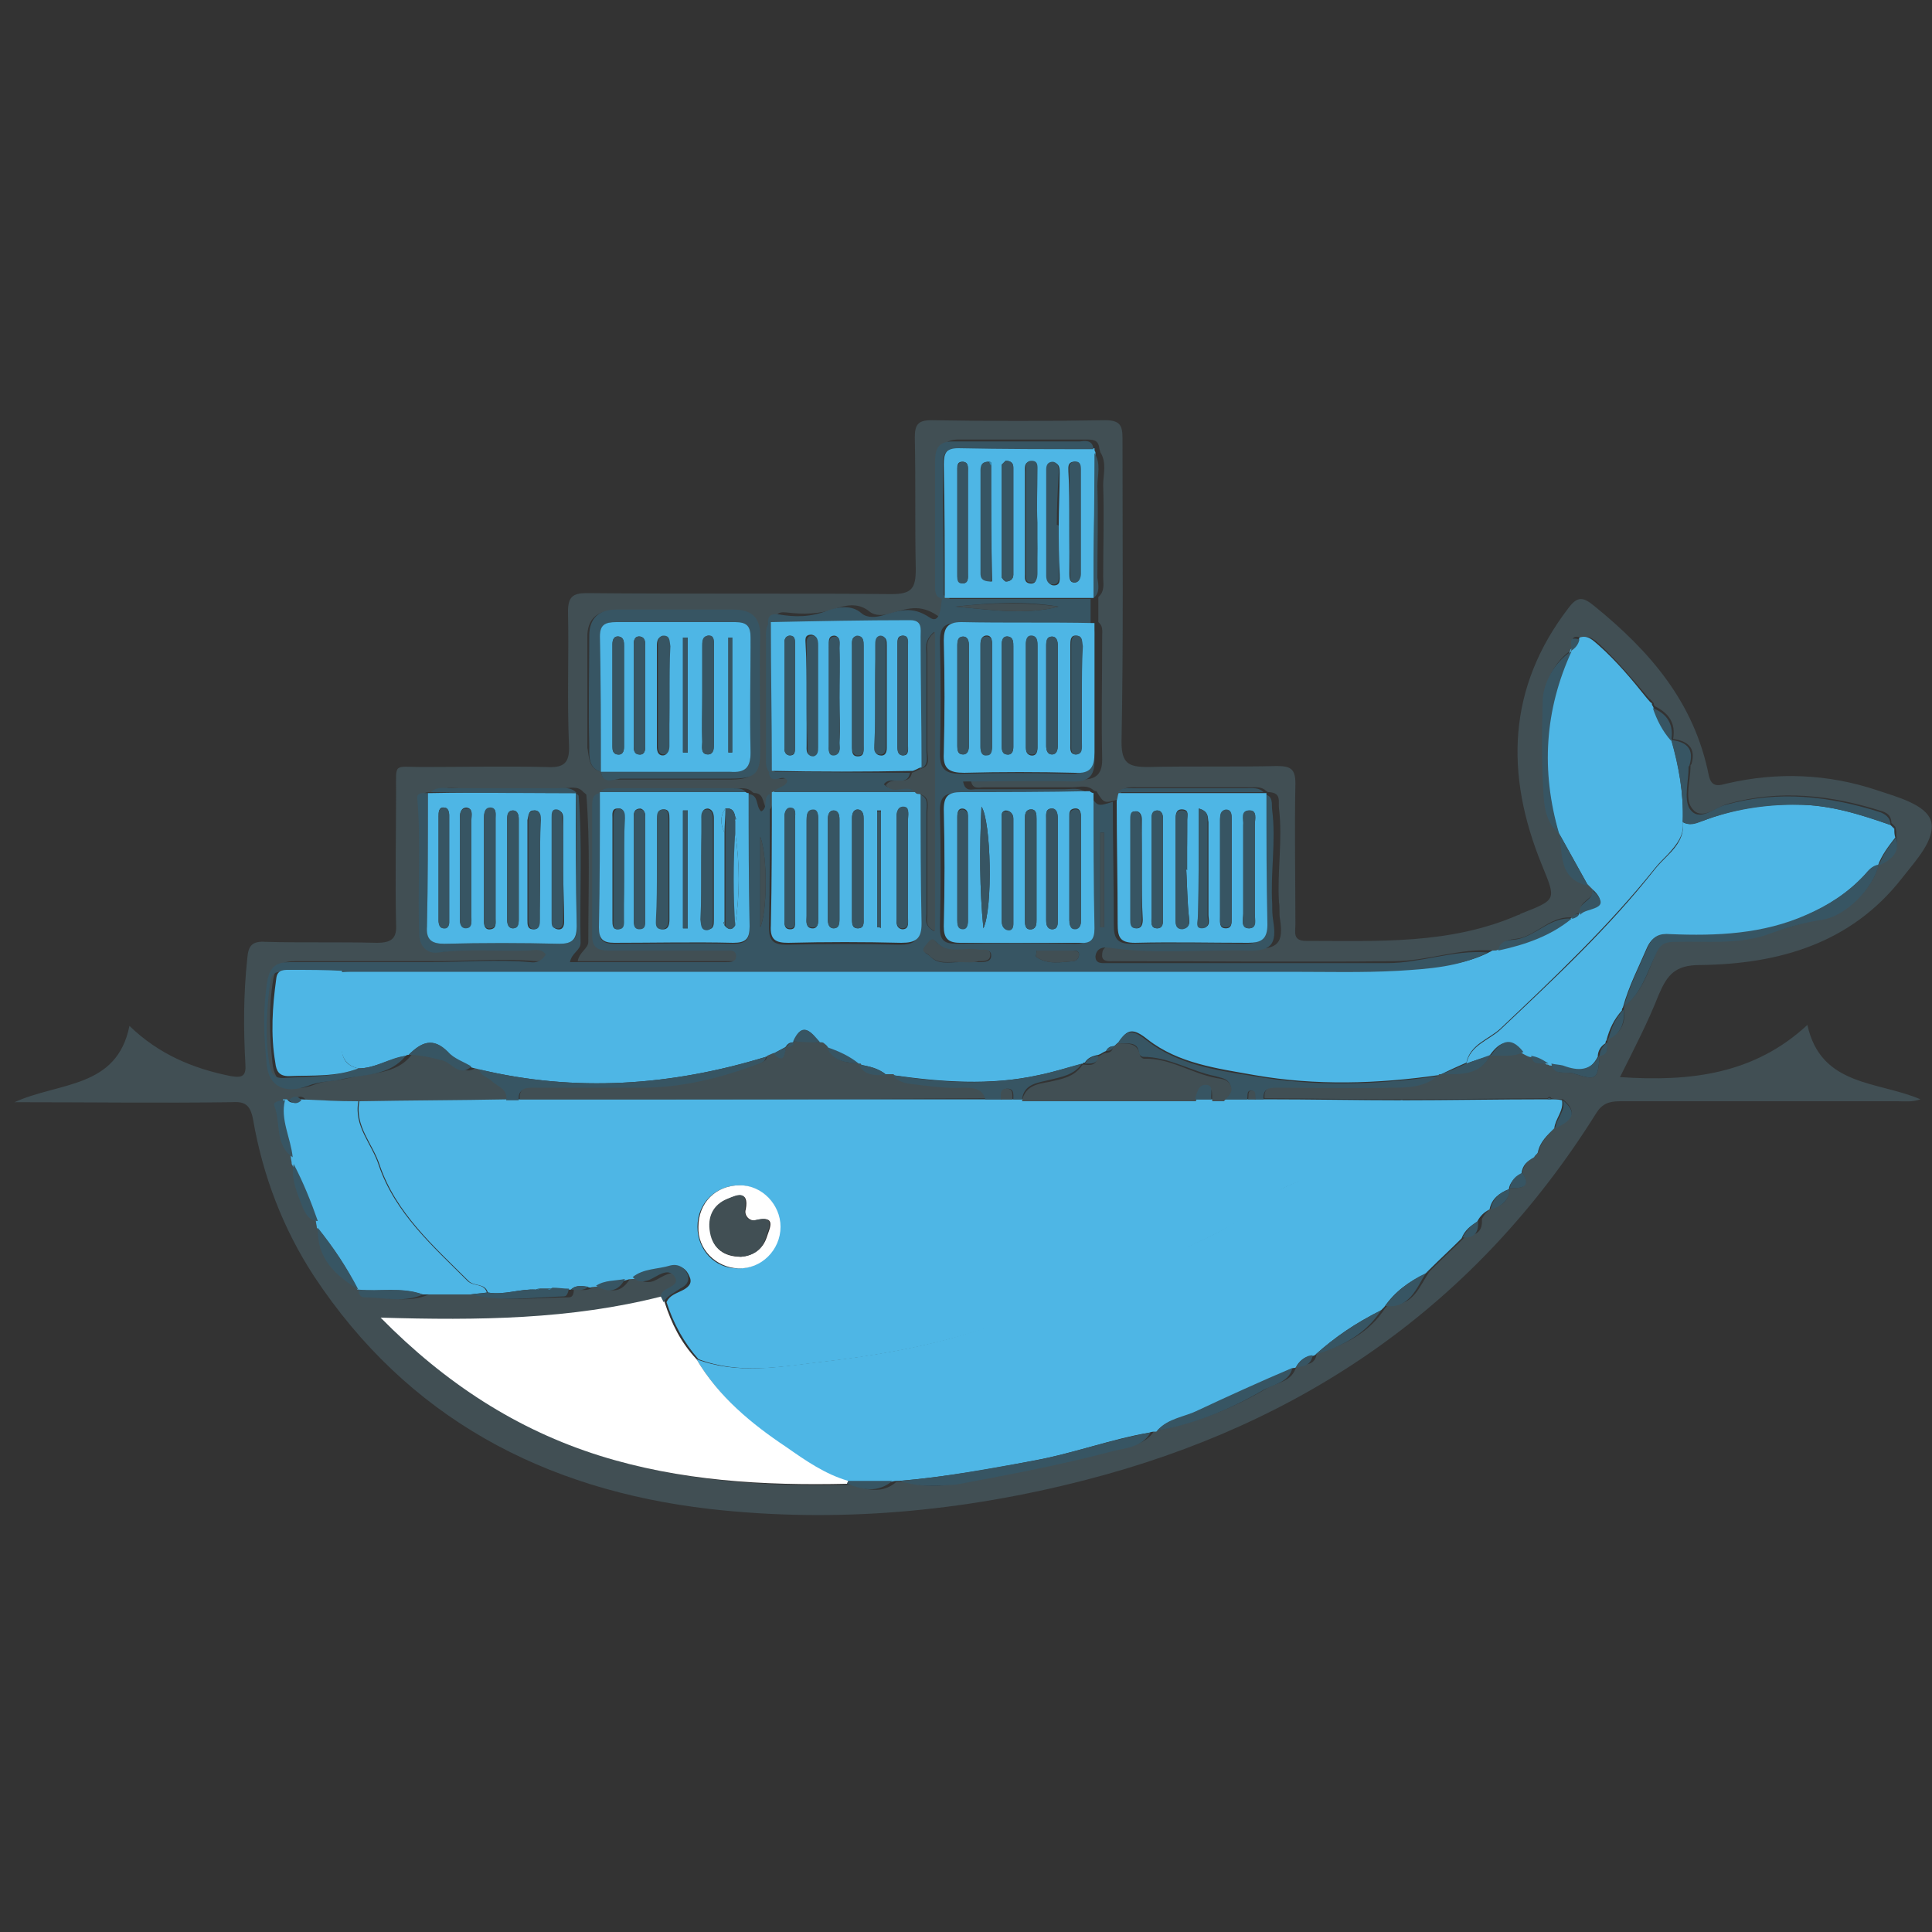 <?xml version="1.0" encoding="utf-8"?>
<!-- Generator: Adobe Illustrator 23.1.0, SVG Export Plug-In . SVG Version: 6.00 Build 0)  -->
<svg version="1.1" id="Layer_1" xmlns="http://www.w3.org/2000/svg" xmlns:xlink="http://www.w3.org/1999/xlink" x="0px" y="0px"
	 viewBox="0 0 200 200" style="enable-background:new 0 0 200 200;" xml:space="preserve">
<rect x="0" y="0" width="200" height="200" fill="#333333" stroke="none"/>
<style type="text/css">
	.st0{fill:#414F54;}
	.st1{fill:#4EB6E5;}
	.st2{fill:#375563;}
	.st3{fill:#FFFFFF;}
	.st4{fill:#328AB4;}
</style>
<g id="ttHKhM.tif">
	<g>
		<path class="st0" d="M167.7,111.5c7.3,0.5,13.9-0.3,19.4-5.4c1.4,6.4,7.3,5.8,11.7,7.7c-0.8,0.3-1.6,0.2-2.4,0.2
			c-9.6,0-19.1,0-28.7,0c-1.2,0-1.9,0.3-2.5,1.3c-12.4,19.8-30.3,32.1-52.8,37.9c-12.8,3.3-25.8,4.5-39,3
			c-17.1-2-31.2-9.4-40.9-24.1c-3.2-4.9-5.3-10.4-6.3-16.2c-0.3-1.6-0.9-1.9-2.3-1.8c-7.3,0.1-14.6,0-22.4,0
			c4.6-2.1,10.6-1.4,11.9-7.9c3,2.9,6.5,4.4,10.5,5.2c1.2,0.2,1.6,0,1.5-1.3c-0.2-3.6-0.2-7.2,0.2-10.9c0.1-1.3,0.5-1.8,1.9-1.7
			c3.8,0.1,7.7,0,11.5,0.1c1.6,0,2.1-0.5,2-2c-0.1-4.5,0-9.1,0-13.6c0-3.1-0.3-2.6,2.7-2.6c4.3,0,8.5-0.1,12.8,0
			c1.8,0.1,2.5-0.3,2.4-2.3c-0.2-4.6,0-9.2-0.1-13.8c0-1.5,0.5-1.9,1.9-1.9c10.5,0.1,21.1,0,31.6,0.1c2.1,0,2.5-0.6,2.5-2.6
			c-0.1-4.5,0-9.1-0.1-13.6c0-1.3,0.3-1.8,1.7-1.8c6,0.1,12,0.1,18,0c1.6,0,1.8,0.6,1.8,1.9c0,10.5,0.1,20.9-0.1,31.4
			c0,2.2,0.7,2.6,2.7,2.6c4.5-0.1,8.9,0,13.4-0.1c1.4,0,1.9,0.3,1.9,1.8c-0.1,4.9,0,9.8,0,14.6c0,0.8-0.3,1.7,1.1,1.7
			c7.5,0,14.9,0.4,22-2.7c0.1,0,0.1,0,0.2-0.1c3.8-1.5,3.7-1.4,2.2-5.1c-3.8-9.3-3.6-18.3,2.8-26.6c0.9-1.2,1.5-1.1,2.6-0.2
			c5.8,4.7,10.4,10,11.9,17.6c0.3,1.3,1.1,1,1.9,0.8c5.2-1.2,10.4-1,15.5,0.7c2.1,0.7,5.1,1.5,5.6,3.2c0.5,1.9-1.6,4.1-3,5.9
			c-5.3,6.8-12.8,8.9-20.9,9c-2.6,0-3.4,1-4.3,3.1C170.6,105.8,169.2,108.5,167.7,111.5z M156.3,123c1.1,0,2.2,0,1.3-1.6
			c0.1-0.8,0.6-1.3,1.3-1.7c0.1-0.2,0.3-0.3,0.4-0.5c0.2-1.1,1-1.7,1.7-2.5c2-0.9,2.2-1.7,0.8-2.9c-0.4,0-0.8,0-1.2-0.1
			c-0.1-0.2-0.3-0.2-0.4,0c-5,0-10.1,0.1-15.1,0.1c-4.7,0-9.5-0.1-14.2-0.1c-0.1-1.3,0.8-1.2,1.7-1.2c3.8,0,7.6,0.1,11.4,0
			c1.7,0,3.5-0.1,4.9-1.2l0.1-0.1h0.2c2-0.1,4,0.1,5.1-2l0,0c1.1,0,2.3,0.2,3.4-0.4c0.3,0.1,0.6,0.3,0.8,0.4
			c0.2,1.1,1.1,0.8,1.8,0.8c0.1,0,0.2,0,0.3,0.1c0.3,1.3,1.5,0.8,2.2,1c2.5,0.8,2.6,0.7,2.8-1.9l0,0c0.9-0.1,0.8-0.7,0.8-1.4
			c0-0.1,0-0.2,0.1-0.3c1.4-0.6,1.8-1.7,1.6-3.1c0-0.1,0-0.2,0.1-0.3c1.8-1.4,2.4-3.5,3.2-5.4c0.5-1.2,1.1-1.3,2.1-1.3
			c3.1-0.2,6.2,0.3,9.3-0.7c1.9-0.6,3.9-1.2,5.9-1.6c2.4-0.4,5.3-3.2,5.8-5.7l0,0c1.3-0.5,2.2-1.3,1.8-2.9c0-0.3,0-0.6-0.1-0.9
			c-0.1-0.1-0.3-0.3-0.4-0.4l0,0c0-0.6-0.3-1-0.9-1.2c-5.3-1.7-10.6-2.3-16-0.8c-1.2,0.3-2.8,1.9-3.8,0.4c-0.7-1-0.1-2.8-0.1-4.3
			c0-0.1,0-0.1,0.1-0.2c0.5-1.7-0.4-2.4-1.9-2.6l0,0c0.3-1.7-0.5-2.7-1.9-3.4c-0.1-0.1-0.1-0.2-0.1-0.3c-0.2-0.2-0.3-0.4-0.5-0.5
			c-1.6-1.9-3.2-3.8-5-5.5c-0.6-0.5-1.1-1.1-2-0.8c-1.4-0.4-0.7,0.7-0.9,1.2l0,0c-1.9,1.2-2.9,3.5-3,5.2c-0.1,3.3-0.1,6.6,0.1,9.9
			c0.1,1.4,0.4,2.8,1.6,3.8l0,0c0.4,2.1-0.1,4.8,3,5.4c0.1,0.1,0.3,0.3,0.4,0.4c0.4,1.2-1.7,1.3-1.2,2.6l0,0c-0.4,0-0.7,0.1-0.8,0.5
			l0,0c-2.2-0.3-3.6,1.6-5.5,2.1c-0.7,0.2-1.9,0-2.1,1.2c-0.2,0-0.4,0-0.6,0.1c-3.5-0.3-6.9,1.1-10.4,1.1c-9.7,0.1-19.4,0-29,0
			c-0.5,0-1.3,0.1-1.2-0.7c0-0.8,0.7-1,1.4-0.9c4.7,0.8,9.4,0.2,14.2,0.3c2.6,0.1,3.2-0.6,2.8-3.1c-0.1-0.5,0-1.1-0.1-1.7
			c-0.2-3.2,0.4-6.5,0-9.7c-0.1-0.7,0.3-1.6-1-1.7c-0.1,0-0.2,0-0.3-0.1c-0.5-0.5-1.1-0.4-1.7-0.4c-3.9,0-7.7,0-11.6,0
			c-0.6,0-1.3-0.1-1.7,0.4c-0.1,0.3-0.1,0.6-0.2,0.8c-1.6,0.5-1.6,0.5-2.4-0.8c-0.1,0-0.2,0-0.3-0.1c-0.7-0.6-1.5-0.3-2.2-0.3
			c-3.1,0-6.1,0-9.2,0c-0.4,0-1.2,0.3-1.3-0.8c3.9,0,7.7,0,11.5,0c1.5,0,2.1-0.6,2.1-2.1c-0.1-4.2,0-8.5,0-12.7
			c0-0.6,0.1-1.1-0.4-1.5l0,0c0-0.9,0-1.7,0-2.6l0,0c0.7-0.6,0.5-1.4,0.5-2.1c0-3.2,0.1-6.3,0-9.5c0-1.1,0.4-2.3-0.3-3.4
			c0-0.1-0.1-0.3-0.1-0.4c-0.1-0.9-0.7-0.9-1.4-0.9c-4.4,0-8.8,0-13.2,0c-1.4,0-1.8,0.7-1.8,2c0,4.2,0,8.5,0,12.7
			c0,0.7-0.2,1.5,0.9,1.6l0,0c-0.1,0.9-0.2,2.7-1.3,1.9c-1.8-1.2-3.1-0.7-4.8-0.2c-0.7,0.2-1.6,0.3-2.2-0.2c-1.2-1-2.6-0.6-3.5-0.3
			c-1.7,0.6-3.4,0.6-5.1,0.4c-1-0.1-1.1,0.3-1.1,1c-0.5,0.5-0.4,1.2-0.4,1.8c0,4,0,8,0,12c0,0.6-0.1,1.3,0.4,1.8
			c0.2,1.4,1.5-0.1,1.9,0.8c-0.1,0.8-1.1,0.7-1.4,1.2c-0.1,0-0.2,0.1-0.4,0.1c-0.8,0.3-0.1,1.5-0.9,1.8c-0.6-0.5-0.3-1.7-1.3-1.8
			c-0.1,0-0.2,0-0.3-0.1c-0.4-0.4-0.8-0.4-1.3-0.4c-4.1,0-8.3,0-12.4,0c-0.5,0-1,0-1.3,0.4l0,0c-0.9,0.1-0.8,0.8-0.8,1.4
			c0,4.5,0,8.9,0,13.4c0,1.2,0.6,1.6,1.7,1.5c1.7,0,3.3,0,5,0c2.4,0,4.7,0,7.1,0c0.5,0,1.1,0,1.1,0.6c0,0.7-0.6,0.6-1.1,0.6
			c-1,0-2,0-2.9,0c-4.3,0-8.7,0-13.2,0c0.2-1,1.1-1.3,1.1-2c0-5.1,0.2-10.2-0.2-15.2c0-0.1-0.2-0.2-0.3-0.3l0,0
			c-0.6-0.7-1.4-0.4-2.1-0.4c-3.6,0-7.2,0-10.8,0c-0.7,0-1.5-0.2-2.2,0.4c-0.1,0-0.3,0-0.4,0c-0.5,0-1.2-0.1-1.1,0.6
			c0.5,4.7,0,9.3,0.2,14c0.1,1.1,0.7,2.1,2,1.9c3.1-0.4,6.1-0.1,9.2-0.2c0.6,0,1.4-0.3,1.9,0.4c-0.3,0.7-1,0.8-1.6,0.8
			c-3.4-0.3-6.9,0-10.3,0c-4.9,0-9.7,0-14.6,0c-1.3,0-2,0.3-2.3,1.8c-0.5,2.9-0.4,5.8-0.1,8.7c0.2,2.3,1.9,3.2,4.3,2.3
			c1.2-0.5,2.5-0.4,3.6-0.7c2.2-0.6,4.9-0.3,6.5-2.4c0.1-0.1,0.2-0.1,0.3-0.1c1.2,0.1,2.4,0.3,3.6,0.7c0.9,0.3,1.7,1.7,2.9,0.6
			c0.3,0.1,0.5,0.1,0.8,0.2c0.2,0.8,1,0.9,1.5,1.3c0.6,0.5,1.5,0.8,1.4,1.9c-5.2,0.1-10.3,0.1-15.5,0.2c-2,0-3.9-0.1-5.9-0.1
			c-0.4-0.5-0.8-0.5-1.3,0c-0.1,0-0.3,0-0.4,0c-0.5,0-1.3,0.1-1.1,0.5c0.7,1.8,0,4,1.9,5.3c0,0.3,0.1,0.5,0.1,0.8
			c-0.3,1.6,0.4,3,0.9,4.4c0.2,0.7,0.6,1.4,1.6,1.5c0,0.2,0.1,0.5,0.1,0.7c-0.2,3.1,1.8,4.9,4.2,6.4l0,0c0,0.4,0.2,0.8,0.6,0.8
			c2,0,4.1,0.6,6.1-0.3c1.7,0,3.3,0,5,0c3.1,0.8,6.3,0.3,9.5,0.3c0.4,0,0.5-0.4,0.5-0.8h0.1h0.1c0.6,0,1.3,0.2,1.8-0.3
			c0.3,0,0.5,0,0.8-0.1c1.2,0.8,2.2,0.6,3-0.7c0.3,0,0.6,0,0.8-0.1c0.5,0.5,1.2,0.5,1.7,0.3c0.9-0.4,1.9-1.3,2.6-0.4
			c0.8,1.2-1.4,1-1.4,2.1c-9.4,2.4-19,2.5-29.1,2.2c6.8,6.8,14.1,11.6,22.7,14.3c8.4,2.6,17,3.1,25.6,2.9c1.6,0.5,3.2,1,4.7-0.3
			c0.3,0,0.6,0,0.8-0.1c1.9,0.7,3.9,0.6,5.7,0.2c5.4-0.9,10.7-2,16-3.4c1.4-0.4,3.2-0.4,4.2-2c0.2,0,0.5,0,0.7-0.1
			c3.8-0.8,7.4-2.2,10.8-4.2c1.1-0.7,2.8-0.7,3.2-2.4c0.1,0,0.3-0.1,0.4-0.1c0.9,0,1.6-0.2,1.7-1.2c0.1-0.1,0.2-0.1,0.3-0.1
			c2.7-0.8,5.2-2.1,6.8-4.6c0.1-0.1,0.3-0.3,0.4-0.4c2.5,0.3,3.1-1.8,4.2-3.4l0,0c0.1-0.1,0.3-0.3,0.4-0.4c1.1-1.1,2.3-2.2,3.4-3.3
			c1.1,0,1.7-0.5,1.6-1.7c0.3-0.6,0.7-1,1.3-1.3C155.4,124.9,156.2,124.3,156.3,123L156.3,123z M62.2,79.9L62.2,79.9
			c0.2,1.1,1.1,0.8,1.8,0.8c3.8,0,7.7,0,11.5,0c2.4,0,2.9-0.5,3-2.9c0-4-0.1-8,0-11.9c0.1-2.1-1-2.7-2.8-2.7c-4,0-8,0-12.1,0
			c-1.8,0-2.8,0.9-2.8,2.7c0,3.8,0,7.7,0,11.5C61,78.4,60.9,79.5,62.2,79.9z"/>
		<path class="st1" d="M59.1,133.5L59.1,133.5h-0.2c-0.6,0-1.1-0.1-1.7-0.1c-0.1,0-0.3,0-0.4,0c-0.3,0-0.6,0-0.9,0
			c-0.1,0-0.3,0-0.4,0.1c-1.7-0.1-3.3,0.6-5,0.3c-0.3-1-1.4-0.6-2-1.2c-3.6-3.6-7.5-7-9.2-12c-0.7-2.2-2.6-4-2.1-6.6
			c5.2-0.1,10.3-0.1,15.5-0.2c0.4,0,0.9,0,1.3,0c16,0,32.1,0,48.1,0c0.6,0,1.1,0,1.7,0c0.4,0,0.8,0,1.2,0c0.3,0,0.6,0,0.9,0
			c6,0,12,0,18,0c0.6,0,1.1,0,1.7,0c0.4,0,0.8,0,1.2,0c0.8,0,1.7,0,2.5,0c0.3,0,0.5,0,0.8,0s0.6,0,0.9,0c4.7,0,9.5,0.1,14.2,0.1
			c0.1,1.1-0.5,2-1.4,2.4c-2.9,1.3-5.2,3.6-7.9,5.3c-1.4,0.9-3.1,1.1-4.3,2.3c-2.7,2.6-6.2,4-9.4,5.6c-3.1,1.5-6.3,2.9-9.6,4.2
			c-3.9,1.6-7.8,3-11.8,4.2c-5.2,1.6-10.5,2.5-15.8,3.1c-4.2,0.5-8.5,1.3-12.7-0.3c-1.5-1.7-2.6-3.7-3.3-5.9c0.3-0.7,1-0.9,1.6-1.2
			s1.1-0.7,0.8-1.4c-0.3-0.8-0.9-1.3-1.8-1c-1.3,0.4-2.8,0.3-3.9,1.2c-0.3,0-0.6,0-0.8,0.1c-1,0.3-2.1,0.1-3,0.7
			c-0.3,0-0.5,0-0.8,0.1C60.3,133.1,59.6,133,59.1,133.5z M76.6,122.7c-2.5,0-4.4,1.8-4.4,4.3c0,2.4,1.8,4.3,4.1,4.3
			c2.4,0.1,4.4-1.9,4.4-4.3C80.8,124.7,78.9,122.8,76.6,122.7z"/>
		<path class="st1" d="M42.3,109.2c-0.1,0-0.2,0-0.3,0.1c-1.7,0.3-3.2,1.3-4.9,1.3c-1.4-0.3-1.8-1.3-1.8-2.6c0.1-2.5,0-5,0-7.5
			c0.7,0,1.4-0.1,2.1-0.1c32.2,0,64.4,0,96.7,0c3.7,0,7.4,0.1,11.1-0.1c3.2-0.2,6.4-0.3,9.3-1.9c0.2,0,0.4,0,0.6-0.1
			c2.7-0.6,5.4-1.5,7.6-3.3l0,0c0.4,0,0.7-0.1,0.8-0.5l0,0c0.6-0.8,3.6-0.4,1.2-2.6c-0.1-0.1-0.3-0.3-0.4-0.4c-1-1.8-2-3.6-3-5.4
			l0,0c-1.9-6.4-1.4-12.7,1.3-18.9l0,0c0.5-0.3,0.8-0.7,0.9-1.2c0.9-0.3,1.4,0.3,2,0.8c1.9,1.7,3.4,3.5,5,5.5
			c0.2,0.2,0.3,0.4,0.5,0.5c0,0.1,0,0.2,0.1,0.3c0.5,1.2,1.1,2.4,1.9,3.4l0,0c0.8,2.8,1.3,5.6,1.2,8.5c0.2,1.4-0.6,2.4-1.5,3.4
			c-0.5,0.5-1,1-1.4,1.5c-4.8,6-10.4,11.3-16,16.6c-1.2,1.1-3.1,1.6-3.5,3.5c-0.9,0.4-1.8,0.8-2.6,1.2H149l-0.1,0.1
			c-6.3,0.9-12.7,1.1-19,0c-3.9-0.7-7.9-1.2-11.1-3.7c-1.5-1.2-2.1-1.1-3,0.3l0,0c-0.2,0.1-0.3,0.3-0.5,0.4l0,0
			c-0.4,0-0.6,0.2-0.8,0.5c-0.3,0.1-0.5,0.3-0.8,0.4c-0.6,0.1-1.1,0.3-1.4,0.8c-0.1,0-0.2,0-0.2,0.1c-1.5,0.4-3.1,0.9-4.6,1.2
			c-5,1.1-10.1,0.7-15.1,0c-0.2,0-0.4,0-0.6,0c-0.8-0.7-1.8-0.9-2.8-1.1h-0.1c-1-0.8-2.1-1.3-3.3-1.7l0,0c-0.1-0.1-0.3-0.2-0.4-0.4
			c-0.1-0.1-0.2-0.1-0.3-0.1c-0.9-1.1-1.8-2.4-2.8-0.1l0,0c-0.4,0-0.6,0.2-0.8,0.5l0,0c-0.4,0.2-0.9,0.5-1.3,0.7
			c-0.2,0.1-0.5,0.2-0.7,0.3c-9.8,3-19.7,3.7-29.7,1.3c-0.3-0.1-0.5-0.1-0.8-0.2c-0.8-0.5-1.8-0.8-2.4-1.5
			C44.9,107.3,43.6,107.9,42.3,109.2z"/>
		<path class="st1" d="M72.1,140.7c4.2,1.6,8.5,0.8,12.7,0.3c5.3-0.6,10.7-1.5,15.8-3.1c4-1.2,7.9-2.7,11.8-4.2
			c3.2-1.3,6.5-2.7,9.6-4.2c3.2-1.5,6.7-3,9.4-5.6c1.2-1.1,2.9-1.4,4.3-2.3c2.7-1.7,5-3.9,7.9-5.3c0.9-0.4,1.4-1.3,1.4-2.4
			c5,0,10.1-0.1,15.1-0.1c0.1,0,0.3,0,0.4,0c0.4,0,0.8,0,1.2,0.1c0.2,1.1-0.7,1.9-0.8,2.9c-0.7,0.7-1.5,1.4-1.7,2.5
			c-0.1,0.2-0.3,0.3-0.4,0.5c-0.7,0.4-1.2,0.8-1.3,1.7c-0.6,0.4-1.2,0.8-1.3,1.6l0,0c-1,0.4-1.8,1-2,2.1c-0.6,0.3-1,0.7-1.3,1.3
			c-0.7,0.4-1.3,0.9-1.6,1.7c-1.1,1.1-2.3,2.2-3.4,3.3c-0.1,0.1-0.3,0.3-0.4,0.4l0,0c-1.7,0.8-3.1,1.8-4.2,3.4
			c-0.1,0.1-0.3,0.3-0.4,0.4c-2.5,1.2-4.7,2.7-6.8,4.6c-0.1,0-0.2,0.1-0.3,0.1c-0.8,0-1.3,0.5-1.7,1.2c-0.1,0-0.3,0-0.4,0.1
			c-3.3,1.5-6.5,2.9-9.8,4.4c-1.4,0.7-3.1,0.8-4.2,2.1c-0.2,0-0.5,0-0.7,0.1c-4.1,0.7-8,2.2-12,2.9c-4.6,0.9-9.2,1.7-13.9,2.1
			c-0.3,0-0.6,0-0.8,0.1c-1.5,0-3,0-4.6,0c-2.4-0.7-4.4-2.1-6.4-3.5C77.7,147.4,74.4,144.6,72.1,140.7z"/>
		<path class="st2" d="M37.1,110.6c1.8,0,3.2-1.1,4.9-1.3c-1.7,2.1-4.3,1.9-6.5,2.4c-1.2,0.3-2.4,0.2-3.6,0.7
			c-2.4,0.9-4.1,0.1-4.3-2.3c-0.3-2.9-0.4-5.8,0.1-8.7c0.3-1.4,1-1.8,2.3-1.8c4.9,0,9.7,0,14.6,0c3.4,0,6.9-0.3,10.3,0
			c0.6,0.1,1.2-0.1,1.6-0.8c-0.5-0.7-1.3-0.4-1.9-0.4c-3.1,0.1-6.1-0.2-9.2,0.2c-1.3,0.2-2-0.8-2-1.9c-0.2-4.7,0.2-9.3-0.2-14
			c-0.1-0.7,0.6-0.6,1.1-0.6c0,4.6,0,9.2-0.1,13.8c0,1.4,0.5,1.8,1.8,1.8c4-0.1,7.9-0.1,11.9,0c1.3,0,1.9-0.4,1.8-1.8
			c-0.1-4.6,0-9.2-0.1-13.8c0.1,0.1,0.3,0.2,0.3,0.3c0.4,5.1,0.1,10.2,0.2,15.2c0,0.8-0.9,1-1.1,2c4.5,0,8.9,0,13.2,0c1,0,2,0,2.9,0
			c0.5,0,1.1,0,1.1-0.6c0-0.7-0.6-0.6-1.1-0.6c-2.4,0-4.7,0-7.1,0c-1.7,0-3.3,0-5,0c-1.1,0-1.7-0.3-1.7-1.5c0-4.5,0-8.9,0-13.4
			c0-0.6,0-1.3,0.8-1.4c0,4.7,0,9.3-0.1,14c0,1.2,0.4,1.6,1.6,1.6c4.1,0,8.2-0.1,12.3,0c1.3,0,1.7-0.4,1.7-1.7
			c-0.1-4.6-0.1-9.2-0.1-13.8c1.1,0.1,0.7,1.3,1.3,1.8c0.8-0.4,0.1-1.5,0.9-1.8c0,4.6,0,9.2-0.1,13.8c0,1.4,0.5,1.8,1.8,1.8
			c3.9-0.1,7.8-0.1,11.7,0c1.5,0,2.1-0.4,2.1-2c-0.1-4.5,0-9-0.1-13.6c1.1,0.3,0.8,1.2,0.8,1.9c0,3.5,0,7,0,10.5
			c0,0.5-0.3,1.2,0.8,1.8c0-10.3,0-20.4,0-31c-1.1,1-0.8,1.7-0.8,2.3c0,3.3,0,6.7,0,10c0,0.7,0.3,1.6-0.7,1.9c0-4.5-0.1-9-0.1-13.5
			c0-0.8,0.2-1.8-1.1-1.7c-4.8,0.1-9.6,0.2-14.4,0.2h-0.1c0-0.7,0.1-1.1,1.1-1c1.7,0.3,3.3,0.3,5.1-0.4c0.9-0.3,2.4-0.7,3.5,0.3
			c0.6,0.5,1.5,0.4,2.2,0.2c1.7-0.5,3-1,4.8,0.2c1.1,0.8,1.2-1,1.3-1.9c5.1,0,10.3,0,15.4,0c0,0.9,0,1.7,0,2.6
			c-4.6,0-9.2,0-13.8-0.1c-1.4,0-1.8,0.5-1.8,1.9c0.1,3.9,0.1,7.8,0,11.7c0,1.6,0.7,2,2.1,2c3.8-0.1,7.7-0.1,11.5,0
			c1.6,0,2-0.7,2-2.1c-0.1-4.5,0-8.9,0-13.4c0.5,0.4,0.4,1,0.4,1.5c0,4.2,0,8.5,0,12.7c0,1.5-0.6,2.1-2.1,2.1c-3.8-0.1-7.6,0-11.5,0
			c0.2,1.1,0.9,0.8,1.3,0.8c3.1,0,6.1,0,9.2,0c0.7,0,1.5-0.2,2.2,0.3c-4.4,0-8.9,0.1-13.3,0.1c-1.3,0-1.8,0.4-1.8,1.8
			c0.1,4,0.1,8.1,0,12.1c0,1.3,0.4,1.7,1.7,1.7c4.1-0.1,8.2-0.1,12.3,0c1.2,0,1.6-0.3,1.6-1.5c-0.1-4.7-0.1-9.3-0.1-14
			c0.8,1.3,0.8,1.3,2.4,0.8c0,4.2,0.1,8.5,0.1,12.7c0,1.4,0.3,2,1.8,2c3.9-0.1,7.8-0.1,11.7,0c1.4,0,2.1-0.4,2-1.9
			c-0.1-4.5-0.1-9.1-0.1-13.6c1.2,0.1,0.9,1,1,1.7c0.4,3.2-0.2,6.5,0,9.7c0,0.6,0,1.1,0.1,1.7c0.4,2.5-0.2,3.2-2.8,3.1
			c-4.7-0.1-9.5,0.4-14.2-0.3c-0.7-0.1-1.3,0.1-1.4,0.9c0,0.8,0.7,0.7,1.2,0.7c9.7,0,19.4,0,29,0c3.5,0,6.9-1.4,10.4-1.1
			c-2.9,1.5-6.1,1.7-9.3,1.9c-3.7,0.2-7.4,0.1-11.1,0.1c-32.2,0-64.4,0-96.7,0c-0.7,0-1.4,0-2.1,0.1c-1.7,0-3.5-0.1-5.2-0.1
			c-0.7,0-1.4-0.1-1.6,0.9c-0.4,2.9-0.6,5.8-0.1,8.7c0.2,0.9,0.4,1.4,1.4,1.4C32.4,111.4,34.8,111.5,37.1,110.6z M99.3,99.6
			c0.8,0,1.4,0,2.1,0c0.5,0,1.3,0,1.2-0.8c-0.1-0.6-0.8-0.4-1.2-0.4c-1.5-0.3-3.2,0.6-4.5-0.9c-0.5-0.5-0.9,0.2-1.1,0.6
			c-0.4,0.5,0.2,0.6,0.5,0.9C97.1,99.9,98.3,99.6,99.3,99.6z M98.9,62.8c3.6,0.3,7.1,0.9,10.7,0C106.1,62.2,102.5,62.4,98.9,62.8z
			 M114.3,86.2c-0.1,0-0.3,0-0.4,0c0,3.3,0,6.5,0,9.8c0.1,0,0.3,0,0.4,0C114.3,92.7,114.3,89.4,114.3,86.2z M78.7,86.6
			c0,3.1,0,6.2,0,9.4C79.4,94.5,79.5,88.8,78.7,86.6z M107.3,98.4c0,0.2,0,0.4-0.1,0.6c1.2,0.9,2.6,0.6,3.9,0.5
			c0.3,0,0.6-0.3,0.6-0.7c0-0.4-0.4-0.4-0.6-0.4C109.9,98.4,108.6,98.4,107.3,98.4z"/>
		<path class="st3" d="M72.1,140.7c2.3,3.9,5.7,6.7,9.3,9.1c2,1.4,4,2.8,6.4,3.5c0,0.1-0.1,0.2-0.1,0.3c-8.7,0.2-17.3-0.3-25.6-2.9
			c-8.6-2.7-16-7.5-22.7-14.3c10.1,0.3,19.7,0.2,29.1-2.2c0.1,0.2,0.2,0.4,0.3,0.6C69.5,137,70.5,139,72.1,140.7z"/>
		<path class="st1" d="M151.8,110.1c0.4-1.9,2.3-2.4,3.5-3.5c5.6-5.3,11.2-10.5,16-16.6c0.4-0.5,0.9-1,1.4-1.5
			c0.9-0.9,1.7-2,1.5-3.4c0.7,0.4,1.3,0.1,2-0.1c3.1-1.2,6.4-1.8,9.8-1.7c3.4,0,6.6,1,9.7,2.1l0,0c0.1,0.1,0.3,0.3,0.4,0.4
			c0,0.3,0,0.6,0.1,0.9c-0.7,0.9-1.4,1.8-1.8,2.9l0,0c-0.7,0.1-1,0.6-1.5,1.1c-1.7,1.8-3.7,3.1-6,4.1c-4.5,2-9.3,2.2-14.1,2
			c-1.1-0.1-1.8,0.2-2.3,1.3c-0.9,2.1-1.9,4-2.5,6.2c-0.1,0.1-0.1,0.2-0.1,0.3c-0.8,0.9-1.3,1.9-1.6,3.1c-0.1,0.1-0.1,0.2-0.1,0.3
			c-0.5,0.3-0.8,0.8-0.8,1.4l0,0c-0.9,1.7-2.3,1.7-3.8,1.1c-0.4-0.1-0.8-0.2-1.2-0.2c-0.1-0.1-0.2-0.1-0.3-0.1
			c-0.5-0.4-1.1-0.7-1.8-0.8c-0.3-0.1-0.6-0.3-0.8-0.4c-1.4-1.8-2.4-1-3.4,0.4l0,0C153.5,109.5,152.6,109.8,151.8,110.1z"/>
		<path class="st1" d="M37.1,114c-0.5,2.6,1.4,4.4,2.1,6.6c1.7,5,5.6,8.4,9.2,12c0.6,0.6,1.7,0.2,2,1.2c-0.6,0.1-1.1,0.1-1.7,0.2
			c-1.7,0-3.3,0-5,0c-2.2-0.8-4.5-0.2-6.7-0.5l0,0c-1.1-2.3-2.5-4.4-4.2-6.4c0-0.2-0.1-0.5-0.1-0.7c-0.7-2-1.4-4-2.5-5.9
			c0-0.3-0.1-0.5-0.1-0.8c-0.2-2-1.2-3.8-0.8-5.9c0.1,0,0.3,0,0.4,0c0.4,0.5,0.8,0.4,1.3,0C33.2,113.9,35.1,114,37.1,114z"/>
		<path class="st1" d="M113.2,82.1c0,4.7,0,9.3,0.1,14c0,1.2-0.4,1.6-1.6,1.5c-4.1,0-8.2,0-12.3,0c-1.3,0-1.7-0.5-1.7-1.7
			c0.1-4,0.1-8.1,0-12.1c0-1.4,0.5-1.8,1.8-1.8c4.4,0,8.9,0,13.3-0.1C112.9,82,113.1,82.1,113.2,82.1z M108.3,89.8
			c0,1.8,0,3.6,0,5.4c0,0.4,0,0.9,0.6,1c0.6,0,0.6-0.5,0.6-0.9c0-3.5,0-7.1,0-10.6c0-0.4-0.1-1-0.6-1c-0.7,0-0.6,0.6-0.6,1.1
			C108.3,86.5,108.3,88.1,108.3,89.8z M110.7,89.8L110.7,89.8c0,1.8,0,3.6,0,5.4c0,0.4,0,0.9,0.6,0.9s0.6-0.5,0.6-0.9
			c0-3.6,0-7.1,0-10.7c0-0.4-0.1-0.9-0.7-0.8s-0.5,0.6-0.5,1C110.7,86.5,110.7,88.1,110.7,89.8z M106.1,90.2c0,1.7,0,3.3,0,5
			c0,0.5,0,1.1,0.7,1c0.5-0.1,0.5-0.6,0.5-1c0-3.5,0-6.9,0-10.4c0-0.5,0-1.1-0.7-1c-0.5,0.1-0.5,0.6-0.5,1
			C106.1,86.6,106.1,88.4,106.1,90.2z M99.1,89.8c0,1.8,0,3.6,0,5.4c0,0.4,0,0.9,0.6,0.9c0.4,0,0.5-0.4,0.5-0.8c0-3.6,0-7.3,0-10.9
			c0-0.4-0.2-0.7-0.6-0.7s-0.5,0.4-0.5,0.8C99.1,86.3,99.1,88.1,99.1,89.8z M103.7,90c0,1.7,0,3.5,0,5.2c0,0.4,0,0.9,0.6,1
			c0.5,0.1,0.6-0.2,0.6-0.6c0-3.6,0-7.2,0-10.9c0-0.4-0.3-0.8-0.8-0.8c-0.5,0.1-0.4,0.5-0.4,0.8C103.7,86.5,103.7,88.2,103.7,90z
			 M101.8,96.1c1-2.1,0.8-11.1-0.2-12.6C101.4,87.9,101.4,92,101.8,96.1z"/>
		<path class="st1" d="M77.5,82.1c0,4.6,0,9.2,0.1,13.8c0,1.3-0.4,1.7-1.7,1.7c-4.1-0.1-8.2,0-12.3,0c-1.2,0-1.6-0.4-1.6-1.6
			c0.1-4.7,0.1-9.3,0.1-14l0,0c5,0,10,0,15.1,0C77.3,82.1,77.4,82.1,77.5,82.1z M76.1,95.8c0.5-3.2,0.5-6.4,0-9.6c0-0.4,0-0.8,0-1.3
			l0.1-0.1c0-0.1-0.1-0.2-0.1-0.3c-0.1-0.5-0.3-0.9-1-0.8c-0.6,0.8-0.5,1.7-0.1,2.5c0,3.1,0,6.1,0,9.2l-0.1,0.1
			c0,0.1,0.1,0.2,0.1,0.3C75.4,96.3,75.8,96.3,76.1,95.8z M64.6,89.9L64.6,89.9c0-1.7,0-3.5,0-5.2c0-0.5,0-1.1-0.7-1
			c-0.6,0-0.5,0.6-0.5,1c0,3.5,0,7.1,0,10.6c0,0.4,0,0.9,0.5,0.9c0.7,0,0.6-0.6,0.6-1.1C64.6,93.3,64.6,91.6,64.6,89.9z M65.6,89.8
			L65.6,89.8c0,1.8,0,3.6,0,5.4c0,0.4,0.1,0.9,0.6,0.9c0.4,0,0.6-0.4,0.6-0.7c0-3.6,0-7.2,0-10.9c0-0.3-0.1-0.7-0.5-0.8
			c-0.6,0-0.7,0.4-0.7,0.8C65.6,86.4,65.6,88.1,65.6,89.8z M68,90L68,90c0,1.7,0,3.5,0,5.2c0,0.4-0.1,0.9,0.5,1
			c0.7,0.1,0.8-0.5,0.8-1c0-3.5,0-6.9,0-10.4c0-0.5,0-1.1-0.7-1c-0.6,0.1-0.5,0.6-0.5,1C68,86.5,68,88.2,68,90z M72.6,89.9
			L72.6,89.9c0,1.7,0,3.5,0,5.2c0,0.5-0.1,1.1,0.7,1.1c0.6,0,0.6-0.5,0.6-1c0-3.5,0-7,0-10.5c0-0.4-0.1-0.9-0.6-1
			c-0.7,0-0.6,0.6-0.6,1.1C72.6,86.5,72.6,88.2,72.6,89.9z M70.7,96.1c0.2,0,0.3,0,0.5,0c0-4.1,0-8.2,0-12.2c-0.2,0-0.3,0-0.5,0
			C70.7,87.9,70.7,92,70.7,96.1z"/>
		<path class="st1" d="M95.3,82c0,4.5,0,9,0.1,13.6c0,1.6-0.6,2-2.1,2c-3.9-0.1-7.8-0.1-11.7,0c-1.3,0-1.9-0.3-1.8-1.8
			c0.1-4.6,0.1-9.2,0.1-13.8c0.1,0,0.2-0.1,0.4-0.1c4.9,0,9.8,0,14.7,0C95,82,95.1,82,95.3,82z M94,89.8c0-1.7,0-3.3,0-5
			c0-0.4,0.2-1.1-0.5-1.2c-0.6,0-0.7,0.6-0.7,1.1c0,3.5,0,7,0,10.5c0,0.4,0,0.9,0.6,1c0.7,0,0.6-0.6,0.6-1.1
			C94,93.3,94,91.6,94,89.8z M82.3,90c0-1.7,0-3.5,0-5.2c0-0.4,0.2-1.1-0.5-1.1c-0.5,0-0.6,0.5-0.6,1c0,3.5,0,7.1,0,10.6
			c0,0.4,0,0.9,0.6,0.9s0.5-0.5,0.5-0.9C82.3,93.4,82.3,91.7,82.3,90z M89.4,90c0-1.7,0-3.5,0-5.2c0-0.4,0-0.9-0.6-1
			c-0.5,0-0.6,0.5-0.6,0.9c0,3.5,0,7,0,10.5c0,0.4,0,0.9,0.6,0.9c0.7,0,0.6-0.6,0.6-1.1C89.4,93.4,89.4,91.7,89.4,90z M85.7,89.8
			L85.7,89.8c0,1.8,0,3.6,0,5.4c0,0.4,0.1,0.9,0.6,0.9s0.6-0.5,0.6-0.9c0-3.5,0-6.9,0-10.4c0-0.4-0.1-0.9-0.6-0.9s-0.6,0.5-0.6,0.9
			C85.7,86.5,85.7,88.1,85.7,89.8z M83.5,89.9c0,1.7,0,3.3,0,5c0,0.5-0.1,1.1,0.5,1.2c0.7,0.1,0.7-0.6,0.7-1c0-3.4,0-6.8,0-10.2
			c0-0.4,0-1-0.5-1c-0.7,0-0.7,0.6-0.7,1.1C83.5,86.6,83.5,88.3,83.5,89.9z M90.8,96c0.1,0,0.3,0,0.4,0c0-4,0-8,0-12.1
			c-0.1,0-0.3,0-0.4,0C90.8,88,90.8,92,90.8,96z"/>
		<path class="st1" d="M131.1,82.1c0,4.5,0,9.1,0.1,13.6c0,1.5-0.6,1.9-2,1.9c-3.9,0-7.8-0.1-11.7,0c-1.6,0-1.8-0.6-1.8-2
			c0-4.2-0.1-8.5-0.1-12.7c0.1-0.3,0.1-0.6,0.2-0.8c5,0,10,0,15.1,0C130.9,82.1,131,82.1,131.1,82.1z M122.8,90L122.8,90
			c0.1-1.7,0.1-3.5,0.1-5.2c0-0.4,0.2-0.9-0.4-1c-0.7-0.1-0.8,0.4-0.8,0.9c0,3.5,0,7.1,0,10.6c0,0.4,0.1,0.9,0.7,0.8
			c0.6,0,0.8-0.4,0.7-1C122.9,93.4,122.9,91.7,122.8,90z M119.2,90c0,1.7,0,3.3,0,5c0,0.5-0.1,1.1,0.6,1.1c0.5,0,0.6-0.5,0.6-0.9
			c0-3.5,0-7,0-10.4c0-0.4-0.1-0.9-0.6-0.9s-0.6,0.5-0.6,0.9C119.2,86.5,119.2,88.3,119.2,90z M126.3,90L126.3,90c0,1.7,0,3.3,0,5
			c0,0.5-0.1,1.1,0.6,1.1c0.6,0,0.6-0.5,0.6-0.9c0-3.5,0-7,0-10.4c0-0.4,0-0.9-0.6-0.9c-0.5,0-0.6,0.5-0.6,1
			C126.3,86.5,126.3,88.3,126.3,90z M128.7,89.8L128.7,89.8c0,1.6,0,3.2,0,4.8c0,0.5-0.3,1.5,0.6,1.5c0.8,0,0.6-1,0.6-1.5
			c0-3.1,0-6.1,0-9.2c0-0.6,0.3-1.5-0.6-1.5c-0.8,0-0.5,1-0.6,1.5C128.7,86.9,128.7,88.4,128.7,89.8z M118.2,90.2L118.2,90.2
			c0-1.8,0-3.6,0-5.4c0-0.4-0.2-0.9-0.7-0.8c-0.5,0-0.4,0.5-0.4,0.8c0,3.5,0,6.9,0,10.4c0,0.4,0,0.9,0.6,0.9c0.5,0,0.6-0.5,0.6-0.9
			C118.2,93.5,118.2,91.9,118.2,90.2z M124.1,83.7c0,3.8,0,7.5,0,11.1c0,0.4-0.3,1.2,0.4,1.2c0.9,0,0.6-0.8,0.6-1.3
			c0-3.2,0-6.4,0-9.6C125,84.7,125.2,84,124.1,83.7z"/>
		<path class="st1" d="M113.2,61.9c-5.1,0-10.3,0-15.4,0l0,0c0-4.6,0-9.2-0.1-13.8c0-1.1,0.2-1.8,1.6-1.8c4.7,0.1,9.3,0.1,14,0.1
			c0,0.1,0,0.3,0.1,0.4C113.3,51.9,113.2,56.9,113.2,61.9L113.2,61.9z M102.6,48.2c0.1-0.2,0-0.4-0.2-0.4c-1,0-0.8,0.7-0.8,1.3
			c0,3.3,0,6.7,0,10c0,0.4-0.1,1,1.1,1.1C102.6,56.1,102.6,52.1,102.6,48.2z M103.7,59.8c0.1,0.1,0.2,0.3,0.4,0.4
			c0.4,0,0.8-0.2,0.8-0.7c0-3.7,0-7.4,0-11.1c0-0.5-0.3-0.7-0.8-0.7c-0.1,0.1-0.3,0.3-0.4,0.4C103.7,52.1,103.7,55.9,103.7,59.8z
			 M109.6,54.4L109.6,54.4c0-1.8,0.1-3.6,0.1-5.4c0-0.5,0-1-0.6-1.1c-0.5-0.1-0.7,0.3-0.7,0.8c0,3.7,0,7.3,0,11
			c0,0.4,0.2,0.9,0.7,0.9c0.7,0,0.6-0.6,0.6-1.1C109.6,57.7,109.6,56,109.6,54.4z M100.2,54.1c0-1.7,0-3.5,0-5.2
			c0-0.5,0.1-1.1-0.6-1.1c-0.6,0-0.5,0.6-0.5,1c0,3.5,0,7.1,0,10.6c0,0.4,0,0.9,0.5,1c0.7,0,0.6-0.6,0.6-1.1
			C100.2,57.6,100.2,55.9,100.2,54.1z M110.7,54c0,1.8,0,3.6,0,5.4c0,0.4,0,0.9,0.5,0.9s0.6-0.5,0.6-0.9c0-3.6,0-7.2,0-10.8
			c0-0.4-0.1-0.9-0.7-0.8c-0.6,0.1-0.5,0.6-0.5,1C110.7,50.6,110.7,52.3,110.7,54z M107.3,54.1c0-1.7,0-3.5,0-5.2
			c0-0.5,0.1-1.1-0.6-1.1s-0.6,0.6-0.6,1.1c0,3.5,0,7,0,10.5c0,0.4-0.1,0.9,0.5,1c0.7,0.1,0.7-0.5,0.7-1
			C107.4,57.6,107.4,55.9,107.3,54.1z"/>
		<path class="st1" d="M59.6,82.1c0,4.6,0,9.2,0.1,13.8c0,1.4-0.5,1.8-1.8,1.8c-4-0.1-7.9-0.1-11.9,0c-1.3,0-1.9-0.4-1.8-1.8
			c0.1-4.6,0.1-9.2,0.1-13.8c0.1,0,0.3,0,0.4,0C49.6,82,54.6,82.1,59.6,82.1C59.7,82.1,59.6,82.1,59.6,82.1z M51.3,89.9L51.3,89.9
			c0-1.7,0-3.5,0-5.2c0-0.4,0.1-1-0.4-1c-0.7-0.1-0.8,0.5-0.8,1c0,3.6,0,7.1,0,10.7c0,0.4,0.1,0.9,0.7,0.8c0.6-0.1,0.5-0.6,0.5-1
			C51.3,93.4,51.3,91.7,51.3,89.9z M45.4,89.9L45.4,89.9c0,1.8,0,3.6,0,5.4c0,0.3,0.1,0.7,0.5,0.8c0.4,0,0.6-0.3,0.6-0.6
			c0-3.7,0-7.4,0-11.1c0-0.4-0.2-0.8-0.5-0.8c-0.6-0.1-0.6,0.5-0.6,0.9C45.4,86.3,45.4,88.1,45.4,89.9z M48.8,89.8c0-1.7,0-3.3,0-5
			c0-0.4,0.2-1.1-0.5-1.2c-0.6,0-0.7,0.6-0.7,1.1c0,3.5,0,7,0,10.4c0,0.4,0.1,0.9,0.6,0.9c0.7,0,0.6-0.6,0.6-1.1
			C48.8,93.3,48.8,91.5,48.8,89.8z M53.7,90c0-1.7,0-3.5,0-5.2c0-0.4-0.1-0.9-0.6-0.9s-0.6,0.5-0.6,0.9c0,3.5,0,6.9,0,10.4
			c0,0.4,0.1,0.9,0.6,0.9s0.6-0.5,0.6-0.9C53.7,93.5,53.7,91.7,53.7,90z M55.9,90.1L55.9,90.1c0-1.7,0-3.5,0-5.2c0-0.5,0-1.1-0.7-1
			c-0.5,0-0.5,0.6-0.6,1c0,3.5,0,6.9,0,10.4c0,0.4,0,0.9,0.6,0.9c0.7,0,0.6-0.6,0.6-1.1C55.9,93.4,55.9,91.7,55.9,90.1z M58.3,90.1
			L58.3,90.1c0-1.8,0-3.6,0-5.4c0-0.4-0.1-0.7-0.5-0.8c-0.6-0.1-0.6,0.4-0.6,0.8c0,3.6,0,7.1,0,10.7c0,0.3,0,0.7,0.5,0.8
			c0.6,0.1,0.7-0.4,0.7-0.8C58.4,93.6,58.3,91.8,58.3,90.1z"/>
		<path class="st2" d="M62.2,79.9c-1.3-0.4-1.2-1.6-1.2-2.6c-0.1-3.8,0-7.7,0-11.5c0-1.8,1-2.7,2.8-2.7c4,0,8,0,12.1,0
			c1.8,0,2.8,0.7,2.8,2.7c-0.1,4,0,8,0,11.9c0,2.4-0.5,2.9-3,2.9c-3.8,0-7.7,0-11.5,0C63.3,80.8,62.4,81.1,62.2,79.9
			c4.5,0,8.9-0.1,13.4,0c1.5,0,2.1-0.5,2.1-2c-0.1-4-0.1-7.9,0-11.9c0-1.2-0.4-1.6-1.6-1.6c-4.1,0-8.2,0-12.3,0
			c-1.1,0-1.7,0.3-1.7,1.5C62.2,70.6,62.2,75.3,62.2,79.9z"/>
		<path class="st2" d="M115.7,108c0.9-1.4,1.5-1.5,3-0.3c3.2,2.5,7.2,3.1,11.1,3.7c6.3,1.1,12.7,0.9,19,0c-1.4,1.2-3.2,1.2-4.9,1.2
			c-3.8,0.1-7.6,0-11.4,0c-0.9,0-1.8-0.1-1.7,1.2c-0.3,0-0.6,0-0.9,0c-0.1-0.4,0.1-0.9-0.4-0.9s-0.3,0.6-0.4,0.9c-0.8,0-1.7,0-2.5,0
			c0.4-0.4,1.1-0.8,0.7-1.6c-0.3-0.6-0.9-0.6-1.5-0.8c-2.5-0.5-4.8-2-7.5-2c-0.1,0-0.4-0.2-0.4-0.4
			C117.8,107.7,116.6,108.1,115.7,108z"/>
		<path class="st2" d="M168.1,104.2c0.6-2.2,1.6-4.1,2.5-6.2c0.5-1.1,1.2-1.4,2.3-1.3c4.8,0.2,9.6,0,14.1-2c2.3-1,4.3-2.3,6-4.1
			c0.4-0.5,0.8-1,1.5-1.1c-0.6,2.5-3.4,5.3-5.8,5.7c-2,0.3-4,0.9-5.9,1.6c-3.1,1-6.2,0.6-9.3,0.7c-1,0-1.6,0.1-2.1,1.3
			C170.5,100.7,169.9,102.9,168.1,104.2z"/>
		<path class="st2" d="M113.2,46.5c-4.7,0-9.3,0-14-0.1c-1.4,0-1.6,0.7-1.6,1.8c0,4.6,0.1,9.2,0.1,13.8c-1-0.1-0.9-0.9-0.9-1.6
			c0-4.2,0-8.5,0-12.7c0-1.3,0.4-2,1.8-2c4.4,0,8.8,0,13.2,0C112.5,45.6,113.1,45.6,113.2,46.5z"/>
		<path class="st2" d="M94.8,82c-4.9,0-9.8,0-14.7,0c0.4-0.6,1.3-0.5,1.4-1.2c-0.4-0.8-1.7,0.6-1.9-0.8l0.1-0.1
			c4.8,0,9.7,0.1,14.5,0.1c-0.3,1.6-2.1,0.2-2.7,1.2C92.6,82.3,94,80.9,94.8,82z"/>
		<path class="st2" d="M195.7,85.4c-3.2-1.1-6.3-2.1-9.7-2.1s-6.6,0.5-9.8,1.7c-0.7,0.3-1.3,0.5-2,0.1c0.1-2.9-0.4-5.7-1.2-8.5
			c1.6,0.2,2.4,0.9,1.9,2.6c0,0.1-0.1,0.1-0.1,0.2c0,1.5-0.5,3.3,0.1,4.3c1,1.5,2.5-0.1,3.8-0.4c5.4-1.5,10.7-0.9,16,0.8
			C195.4,84.4,195.7,84.8,195.7,85.4z"/>
		<path class="st2" d="M49.6,110.7c10,2.4,19.9,1.7,29.7-1.3c-0.1,0.5-0.4,0.6-0.8,0.8c-3.9,1.5-7.9,2.5-12.2,2.5
			c-3.6,0-7.2,0-10.9,0c-0.9,0-1.8-0.1-1.7,1.2c-0.4,0-0.9,0-1.3,0c0.2-1.1-0.8-1.4-1.4-1.9C50.6,111.5,49.8,111.5,49.6,110.7z"/>
		<path class="st2" d="M93.2,153.3c4.7-0.4,9.3-1.3,13.9-2.1c4.1-0.8,8-2.2,12-2.9c-0.9,1.6-2.8,1.6-4.2,2c-5.3,1.4-10.7,2.4-16,3.4
			C97.1,153.8,95.1,154,93.2,153.3z"/>
		<path class="st2" d="M162.7,67.4c-2.8,6.1-3.2,12.4-1.3,18.9c-1.2-1-1.5-2.4-1.6-3.8c-0.2-3.3-0.2-6.6-0.1-9.9
			C159.7,70.9,160.8,68.6,162.7,67.4z"/>
		<path class="st2" d="M119.8,148.1c1.1-1.3,2.8-1.4,4.2-2.1c3.2-1.5,6.5-3,9.8-4.4c-0.4,1.6-2.1,1.7-3.2,2.4
			C127.3,145.9,123.7,147.4,119.8,148.1z"/>
		<path class="st2" d="M68.7,134.8c-0.1-0.2-0.2-0.4-0.3-0.6c0-1,2.2-0.9,1.4-2.1c-0.7-0.9-1.7,0-2.6,0.4c-0.6,0.2-1.2,0.3-1.7-0.3
			c1.1-0.9,2.6-0.8,3.9-1.2c0.8-0.2,1.5,0.2,1.8,1c0.2,0.7-0.2,1.1-0.8,1.4C69.7,133.9,69.1,134.1,68.7,134.8z"/>
		<path class="st2" d="M32.9,127.1c1.6,2,3,4.1,4.2,6.4C34.7,132,32.8,130.3,32.9,127.1z"/>
		<path class="st2" d="M42.3,109.2c1.3-1.3,2.5-1.9,4.1-0.3c0.6,0.7,1.6,1,2.4,1.5c-1.2,1.1-2-0.3-2.9-0.6
			C44.7,109.5,43.6,109.2,42.3,109.2z"/>
		<path class="st2" d="M48.8,134c0.6-0.1,1.1-0.1,1.7-0.2c1.7,0.3,3.3-0.4,5-0.3h0.2l0.2-0.1c0.3,0,0.6,0,0.9,0H57l0.2-0.1
			c0.6,0,1.1,0.1,1.7,0.1c-0.1,0.4-0.2,0.8-0.5,0.8C55.1,134.3,51.9,134.8,48.8,134z"/>
		<path class="st2" d="M136.2,140.2c2-1.8,4.3-3.3,6.8-4.6C141.4,138.1,138.9,139.4,136.2,140.2z"/>
		<path class="st2" d="M79.7,80c-0.5-0.5-0.4-1.1-0.4-1.8c0-4,0-8,0-12c0-0.6-0.1-1.3,0.4-1.8h0.1c0,5.1,0.1,10.2,0.1,15.4L79.7,80z
			"/>
		<path class="st2" d="M113.2,61.9c0-5,0.1-10,0.1-15c0.7,1.1,0.3,2.3,0.3,3.4c0.1,3.2,0,6.3,0,9.5
			C113.7,60.5,113.9,61.4,113.2,61.9z"/>
		<path class="st2" d="M130.8,82c-5,0-10,0-15.1,0c0.5-0.5,1.1-0.4,1.7-0.4c3.9,0,7.7,0,11.6,0C129.7,81.6,130.3,81.5,130.8,82z"/>
		<path class="st2" d="M59.7,82.1c-5,0-10,0-15.1-0.1c0.6-0.6,1.4-0.4,2.2-0.4c3.6,0,7.2,0,10.8,0C58.2,81.6,59.1,81.4,59.7,82.1z"
			/>
		<path class="st2" d="M77.2,82c-5,0-10,0-15.1,0c0.3-0.4,0.8-0.4,1.3-0.4c4.1,0,8.3,0,12.4,0C76.4,81.6,76.9,81.6,77.2,82z"/>
		<path class="st2" d="M162.7,95.1c-2.2,1.8-4.8,2.7-7.6,3.3c0.2-1.3,1.4-1,2.1-1.2C159.2,96.7,160.6,94.9,162.7,95.1z"/>
		<path class="st2" d="M37.1,133.5c2.2,0.2,4.5-0.3,6.7,0.5c-2,0.9-4.1,0.3-6.1,0.3C37.3,134.3,37.1,133.9,37.1,133.5z"/>
		<path class="st2" d="M30.4,120.5c1,1.9,1.8,3.9,2.5,5.9c-0.9,0-1.3-0.8-1.6-1.5C30.8,123.6,30.1,122.1,30.4,120.5z"/>
		<path class="st2" d="M29.5,113.9c-0.5,2,0.6,3.9,0.8,5.9c-1.9-1.3-1.2-3.6-1.9-5.3C28.2,114,29.1,113.9,29.5,113.9z"/>
		<path class="st2" d="M143.4,135.2c1.1-1.5,2.5-2.6,4.2-3.4C146.6,133.4,145.9,135.5,143.4,135.2z"/>
		<path class="st2" d="M161.4,86.3c1,1.8,2,3.6,3,5.4C161.3,91,161.8,88.4,161.4,86.3z"/>
		<path class="st2" d="M160.6,110.1c0.4,0.1,0.8,0.1,1.2,0.2c1.6,0.6,2.9,0.6,3.8-1.1c-0.2,2.6-0.3,2.7-2.8,1.9
			C162,110.9,160.8,111.4,160.6,110.1z"/>
		<path class="st2" d="M87.7,153.6c0-0.1,0.1-0.2,0.1-0.3c1.5,0,3,0,4.6,0C90.8,154.6,89.3,154.2,87.7,153.6z"/>
		<path class="st2" d="M151.8,110.1c0.8-0.3,1.7-0.6,2.5-0.9c-1.1,2.2-3.2,2-5.1,2C150,110.9,150.9,110.5,151.8,110.1z"/>
		<path class="st2" d="M154.3,109.3c1-1.4,2-2.2,3.4-0.4C156.6,109.5,155.4,109.2,154.3,109.3z"/>
		<path class="st2" d="M173,76.7c-0.9-1-1.5-2.2-1.9-3.4C172.6,73.9,173.3,75,173,76.7z"/>
		<path class="st2" d="M161,116.8c0.1-1,1.1-1.8,0.8-2.9C163.2,115.1,163,115.9,161,116.8z"/>
		<path class="st2" d="M164.8,92.1c2.4,2.2-0.7,1.8-1.2,2.6C163.1,93.4,165.1,93.3,164.8,92.1z"/>
		<path class="st2" d="M194.5,89.6c0.4-1.1,1-2,1.8-2.9C196.7,88.3,195.8,89,194.5,89.6z"/>
		<path class="st2" d="M61.7,133.1c0.9-0.6,2-0.5,3-0.7C64,133.7,63,133.9,61.7,133.1z"/>
		<path class="st2" d="M166.5,107.6c0.3-1.2,0.7-2.2,1.6-3.1C168.2,105.9,167.8,107,166.5,107.6z"/>
		<path class="st2" d="M154.3,125.2c0.2-1.1,1-1.8,2-2.1C156.2,124.3,155.4,124.9,154.3,125.2z"/>
		<path class="st2" d="M156.3,123c0.1-0.8,0.6-1.3,1.3-1.6C158.6,123,157.4,123,156.3,123z"/>
		<path class="st2" d="M151.4,128.1c0.4-0.7,0.9-1.3,1.6-1.7C153.1,127.6,152.6,128.2,151.4,128.1z"/>
		<path class="st2" d="M134.2,141.5c0.4-0.6,0.9-1.2,1.7-1.2C135.7,141.3,135,141.5,134.2,141.5z"/>
		<path class="st2" d="M163.5,66.2c-0.1,0.5-0.4,0.9-0.9,1.2C162.9,66.9,162.1,65.8,163.5,66.2z"/>
		<path class="st2" d="M158.5,109.3c0.7,0.1,1.2,0.4,1.8,0.8C159.5,110,158.7,110.4,158.5,109.3z"/>
		<path class="st2" d="M31.2,113.9c-0.4,0.4-0.8,0.4-1.3,0C30.4,113.4,30.8,113.4,31.2,113.9z"/>
		<path class="st2" d="M165.6,109.3c0-0.6,0.3-1,0.8-1.4C166.4,108.5,166.5,109.2,165.6,109.3z"/>
		<path class="st2" d="M59.1,133.5c0.5-0.5,1.2-0.4,1.8-0.3C60.4,133.7,59.7,133.5,59.1,133.5z"/>
		<path class="st2" d="M163.5,94.6c-0.2,0.3-0.5,0.5-0.8,0.5C162.8,94.7,163.2,94.6,163.5,94.6z"/>
		<path class="st2" d="M171,73c-0.2-0.2-0.3-0.4-0.5-0.5C170.7,72.6,170.8,72.8,171,73z"/>
		<path class="st2" d="M160.6,113.8c-0.1,0-0.3,0-0.4,0C160.3,113.6,160.4,113.6,160.6,113.8z"/>
		<path class="st2" d="M158.9,119.7c0.1-0.2,0.3-0.3,0.4-0.5C159.2,119.4,159,119.6,158.9,119.7z"/>
		<path class="st2" d="M147.6,131.9c0.1-0.1,0.3-0.3,0.4-0.4C147.9,131.6,147.7,131.7,147.6,131.9z"/>
		<path class="st2" d="M196.2,85.8c-0.1-0.1-0.3-0.3-0.4-0.4C195.9,85.5,196,85.7,196.2,85.8z"/>
		<path class="st0" d="M53.8,113.8c-0.1-1.3,0.8-1.2,1.7-1.2c3.6,0,7.2,0,10.9,0c4.2,0,8.2-1,12.2-2.5c0.4-0.2,0.8-0.3,0.8-0.8
			c0.2-0.1,0.5-0.2,0.7-0.3c1.1,1.1,1.1,0,1.3-0.7l0,0c0.4,0,0.7-0.1,0.8-0.5l0,0c0.9,0,1.8,0,2.8,0.1c0.1,0,0.2,0,0.3,0.1
			c0.1,0.1,0.3,0.2,0.4,0.4l0,0c0.6,1.5,1.9,1.6,3.3,1.7h0.1c0.6,1.2,1.7,1.1,2.8,1.1c0.2,0,0.4,0,0.6,0c0.4,0.6,1.1,0.8,1.8,0.9
			c1.8,0.2,3.7,0.5,5.5,0.4c0.9,0,2-0.1,2.3,1.2C85.9,113.8,69.9,113.8,53.8,113.8z"/>
		<path class="st0" d="M115.7,108c0.9,0.1,2-0.2,2.3,1.2c0,0.2,0.3,0.4,0.4,0.4c2.7-0.1,4.9,1.5,7.5,2c0.6,0.1,1.2,0.1,1.5,0.8
			c0.3,0.7-0.3,1.1-0.7,1.6c-0.4,0-0.8,0-1.2,0c-0.1-0.5,0.2-1.4-0.6-1.5c-0.8,0-0.9,0.8-1.1,1.5c-6,0-12,0-18,0
			c0.3-1.6,1.6-1.8,2.8-2c1.3-0.3,2.6-0.5,3.4-1.7c0.1-0.1,0.1-0.1,0.2-0.1c0.7,0.1,1.3,0.1,1.4-0.8c0.3-0.1,0.5-0.3,0.8-0.4
			c0.4,0,0.7-0.1,0.8-0.5l0,0C115.4,108.2,115.6,108.1,115.7,108L115.7,108z"/>
		<path class="st3" d="M76.6,122.7c2.3,0,4.2,2,4.2,4.3c0,2.4-2,4.4-4.4,4.3c-2.3-0.1-4.2-2-4.1-4.3
			C72.3,124.5,74.1,122.7,76.6,122.7z M76.7,130.1c1.3-0.1,2.3-0.8,2.7-2.1c0.3-0.9,1-2.2-1.1-1.7c-0.7,0.2-1.3-0.5-1.1-1.1
			c0.4-2.1-1.1-1.4-1.8-1.1c-1.5,0.6-2.2,1.9-1.8,3.5C73.8,129.3,75,130.1,76.7,130.1z"/>
		<path class="st2" d="M112,110.1c-0.8,1.2-2.2,1.4-3.4,1.7c-1.2,0.3-2.6,0.4-2.8,2c-0.3,0-0.6,0-0.9,0c0-0.5,0.1-1.1-0.6-1.1
			s-0.6,0.6-0.6,1.1c-0.6,0-1.1,0-1.7,0c-0.3-1.2-1.4-1.2-2.3-1.2c-1.9,0.1-3.7-0.2-5.5-0.4c-0.7-0.1-1.3-0.3-1.8-0.9
			c5,0.8,10.1,1.1,15.1,0C109,111,110.5,110.5,112,110.1z"/>
		<path class="st2" d="M123.7,113.8c0.2-0.6,0.3-1.5,1.1-1.5c0.9,0,0.5,0.9,0.6,1.5C124.8,113.8,124.3,113.8,123.7,113.8z"/>
		<path class="st0" d="M103.6,113.8c0-0.5-0.1-1.1,0.6-1.1s0.6,0.6,0.6,1.1C104.5,113.8,104.1,113.8,103.6,113.8z"/>
		<path class="st0" d="M129.2,113.8c0.1-0.4-0.1-0.9,0.4-0.9s0.3,0.6,0.4,0.9C129.7,113.8,129.5,113.8,129.2,113.8z"/>
		<path class="st4" d="M55.9,133.4l-0.2,0.1h-0.2C55.6,133.5,55.7,133.4,55.9,133.4z"/>
		<path class="st4" d="M57.1,133.4l-0.2,0.1h-0.2C56.9,133.4,57,133.4,57.1,133.4z"/>
		<path class="st1" d="M37.1,110.6c-2.3,0.9-4.8,0.7-7.2,0.8c-1,0-1.3-0.5-1.4-1.4c-0.5-2.9-0.3-5.8,0.1-8.7c0.1-1,0.9-0.9,1.6-0.9
			c1.7,0,3.5,0,5.2,0.1c0,2.5,0,5,0,7.5C35.3,109.4,35.7,110.3,37.1,110.6z"/>
		<path class="st2" d="M84.9,107.9c-0.9,0-1.8,0-2.8-0.1C83.1,105.6,84,106.9,84.9,107.9z"/>
		<path class="st2" d="M88.9,110.1c-1.3-0.1-2.7-0.2-3.3-1.7C86.8,108.8,87.9,109.3,88.9,110.1z"/>
		<path class="st2" d="M91.7,111.3c-1.1,0-2.2,0.1-2.8-1.1C89.9,110.4,90.9,110.5,91.7,111.3z"/>
		<path class="st2" d="M81.4,108.4c-0.2,0.7-0.2,1.8-1.3,0.7C80.5,108.8,81,108.6,81.4,108.4z"/>
		<path class="st2" d="M113.7,109.3c-0.1,0.9-0.8,0.8-1.4,0.8C112.6,109.6,113.1,109.3,113.7,109.3z"/>
		<path class="st2" d="M82.2,107.9c-0.1,0.4-0.4,0.5-0.8,0.5C81.6,108.1,81.8,107.9,82.2,107.9z"/>
		<path class="st2" d="M115.3,108.3c-0.1,0.4-0.5,0.5-0.8,0.5C114.6,108.5,114.9,108.3,115.3,108.3z"/>
		<path class="st2" d="M85.6,108.4c-0.1-0.1-0.3-0.2-0.4-0.4C85.3,108.2,85.5,108.3,85.6,108.4z"/>
		<path class="st2" d="M115.8,108c-0.2,0.1-0.3,0.3-0.5,0.4C115.4,108.2,115.6,108.1,115.8,108z"/>
		<path class="st1" d="M79.9,79.8c0-5.1-0.1-10.2-0.1-15.4c4.8-0.1,9.6-0.2,14.4-0.2c1.3,0,1.1,0.9,1.1,1.7c0,4.5,0.1,9,0.1,13.5
			c-0.3,0.1-0.6,0.3-0.9,0.4C89.6,79.9,84.7,79.9,79.9,79.8z M94,72.2c0-1.8,0-3.6,0-5.4c0-0.4,0-0.9-0.5-1c-0.6,0-0.6,0.4-0.6,0.9
			c0,3.5,0,7.1,0,10.6c0,0.4,0.1,0.9,0.6,0.9c0.6,0,0.5-0.6,0.5-1C94,75.5,94,73.9,94,72.2z M82.3,72c0-1.8,0-3.6,0-5.4
			c0-0.3,0-0.7-0.5-0.8c-0.4,0-0.6,0.3-0.6,0.7c0,3.7,0,7.3,0,11c0,0.4,0.2,0.7,0.6,0.7c0.5,0,0.5-0.4,0.5-0.8
			C82.3,75.6,82.3,73.8,82.3,72z M90.6,72c0,1.7,0,3.5,0,5.2c0,0.4-0.1,0.9,0.5,1s0.7-0.4,0.7-0.8c0-3.5,0-7.1,0-10.6
			c0-0.4,0-0.9-0.6-0.9s-0.5,0.6-0.5,1C90.6,68.5,90.6,70.3,90.6,72z M83.5,71.9c0,1.7,0,3.5,0,5.2c0,0.5-0.1,1.1,0.6,1.1
			c0.5,0,0.5-0.5,0.5-1c0-3.5,0-7,0-10.5c0-0.4,0-0.9-0.6-1c-0.8,0-0.6,0.6-0.6,1.1C83.5,68.5,83.5,70.2,83.5,71.9z M86.9,72.2
			c0-1.7,0-3.5,0-5.2c0-0.4,0.1-1.1-0.5-1.2c-0.7,0-0.6,0.6-0.6,1.1c0,3.4,0,6.8,0,10.2c0,0.5-0.1,1.1,0.6,1s0.5-0.7,0.5-1.2
			C87,75.4,86.9,73.8,86.9,72.2z M89.4,72.1L89.4,72.1c0-1.7,0-3.5,0-5.2c0-0.5,0-1.1-0.7-1c-0.6,0-0.5,0.6-0.5,1c0,3.5,0,7,0,10.5
			c0,0.4,0,0.9,0.6,0.9c0.7,0,0.6-0.6,0.6-1.1C89.4,75.4,89.4,73.8,89.4,72.1z"/>
		<path class="st1" d="M113.3,64.5c0,4.5,0,8.9,0,13.4c0,1.5-0.4,2.2-2,2.1c-3.8-0.1-7.7-0.1-11.5,0c-1.5,0-2.2-0.4-2.1-2
			c0.1-3.9,0.1-7.8,0-11.7c0-1.3,0.4-1.9,1.8-1.9C104.1,64.5,108.7,64.4,113.3,64.5L113.3,64.5z M101.5,71.9c0,1.8,0,3.6,0,5.4
			c0,0.4,0.1,0.9,0.7,0.8c0.4-0.1,0.5-0.5,0.5-0.8c0-3.6,0-7.1,0-10.7c0-0.4-0.1-0.9-0.7-0.8c-0.4,0.1-0.5,0.5-0.5,0.8
			C101.5,68.4,101.5,70.2,101.5,71.9z M104.9,72.1L104.9,72.1c0-1.7,0-3.5,0-5.2c0-0.4,0-0.9-0.5-1c-0.6-0.1-0.7,0.4-0.7,0.8
			c0,3.5,0,7.1,0,10.6c0,0.4,0.1,0.7,0.5,0.8c0.6,0.1,0.7-0.4,0.7-0.8C104.9,75.6,104.9,73.8,104.9,72.1z M99.1,71.8
			c0,1.8,0,3.6,0,5.4c0,0.4,0,0.9,0.6,0.9c0.5,0,0.6-0.5,0.6-0.9c0-3.5,0-6.9,0-10.4c0-0.4-0.1-0.9-0.6-0.9s-0.6,0.5-0.6,0.9
			C99.1,68.5,99.1,70.1,99.1,71.8z M107.4,72.1L107.4,72.1c0-1.7,0-3.5,0-5.2c0-0.4,0-0.9-0.5-1c-0.6-0.1-0.7,0.4-0.7,0.8
			c0,3.6,0,7.1,0,10.7c0,0.4,0.1,0.7,0.5,0.8c0.6,0.1,0.7-0.4,0.7-0.8C107.4,75.6,107.4,73.8,107.4,72.1z M109.5,72
			c0-1.7,0-3.5,0-5.2c0-0.4-0.1-0.9-0.6-0.9s-0.6,0.5-0.6,0.9c0,3.5,0,6.9,0,10.4c0,0.4,0.1,0.9,0.6,0.9s0.6-0.5,0.6-0.9
			C109.5,75.5,109.5,73.7,109.5,72z M112,71.9L112,71.9c0-1.7,0-3.3,0-5c0-0.5,0.1-1.1-0.7-1.1c-0.5,0-0.5,0.6-0.5,1
			c0,3.4,0,6.8,0,10.2c0,0.5-0.1,1.1,0.6,1.1c0.6-0.1,0.5-0.7,0.5-1.2C112,75.3,112,73.6,112,71.9z"/>
		<path class="st0" d="M94.4,80c0.3-0.1,0.6-0.3,0.9-0.4c1.1-0.3,0.7-1.2,0.7-1.9c0-3.3,0-6.7,0-10c0-0.6-0.3-1.4,0.8-2.3
			c0,10.5,0,20.6,0,31c-1.1-0.5-0.8-1.2-0.8-1.8c0-3.5,0-7,0-10.5c0-0.7,0.3-1.6-0.8-1.9c-0.1,0-0.3,0-0.4-0.1
			c-0.8-1.1-2.2,0.3-3.1-0.8C92.4,80.2,94.1,81.5,94.4,80z"/>
		<path class="st0" d="M99.3,99.6c-1-0.1-2.2,0.3-3.1-0.7c-0.3-0.3-0.9-0.3-0.5-0.9c0.3-0.3,0.7-1.1,1.1-0.6c1.3,1.5,3,0.6,4.5,0.9
			c0.4,0.1,1.1-0.2,1.2,0.4c0.1,0.8-0.6,0.8-1.2,0.8C100.7,99.7,100.1,99.6,99.3,99.6z"/>
		<path class="st0" d="M98.9,62.8c3.6-0.4,7.1-0.5,10.7,0C106.1,63.7,102.5,63.1,98.9,62.8z"/>
		<path class="st0" d="M114.3,86.2c0,3.3,0,6.5,0,9.8c-0.1,0-0.3,0-0.4,0c0-3.3,0-6.5,0-9.8C114.1,86.2,114.2,86.2,114.3,86.2z"/>
		<path class="st0" d="M78.7,86.6c0.8,2.2,0.7,7.9,0,9.4C78.7,92.8,78.7,89.7,78.7,86.6z"/>
		<path class="st0" d="M107.3,98.4c1.3,0,2.6,0,3.8,0c0.3,0,0.6,0.1,0.6,0.4c0,0.4-0.3,0.7-0.6,0.7c-1.3,0.1-2.7,0.4-3.9-0.5
			C107.3,98.8,107.3,98.6,107.3,98.4z"/>
		<path class="st2" d="M108.3,89.8c0-1.7,0-3.3,0-5c0-0.5-0.1-1.1,0.6-1.1c0.5,0,0.6,0.5,0.6,1c0,3.5,0,7.1,0,10.6
			c0,0.4,0,0.9-0.6,0.9c-0.5,0-0.6-0.5-0.6-1C108.3,93.4,108.3,91.6,108.3,89.8z"/>
		<path class="st2" d="M110.7,89.8c0-1.7,0-3.3,0-5c0-0.4,0-0.9,0.5-1c0.6-0.1,0.7,0.4,0.7,0.8c0,3.6,0,7.1,0,10.7
			c0,0.4-0.1,0.9-0.6,0.9c-0.6,0-0.5-0.5-0.6-0.9C110.7,93.4,110.7,91.6,110.7,89.8L110.7,89.8z"/>
		<path class="st2" d="M106.1,90.2c0-1.8,0-3.6,0-5.4c0-0.4,0-0.9,0.5-1c0.7-0.1,0.7,0.5,0.7,1c0,3.5,0,6.9,0,10.4
			c0,0.4,0,0.9-0.5,1c-0.7,0.1-0.7-0.5-0.7-1C106.1,93.5,106.1,91.8,106.1,90.2z"/>
		<path class="st2" d="M99.1,89.8c0-1.7,0-3.5,0-5.2c0-0.4,0.1-0.8,0.5-0.8s0.6,0.4,0.6,0.7c0,3.6,0,7.3,0,10.9
			c0,0.4-0.1,0.8-0.5,0.8c-0.6,0-0.6-0.5-0.6-0.9C99.1,93.4,99.1,91.6,99.1,89.8z"/>
		<path class="st2" d="M103.7,90c0-1.7,0-3.5,0-5.2c0-0.3-0.1-0.8,0.4-0.8c0.5-0.1,0.8,0.3,0.8,0.8c0,3.6,0,7.2,0,10.9
			c0,0.4-0.2,0.7-0.6,0.6c-0.5-0.1-0.6-0.6-0.6-1C103.7,93.5,103.7,91.7,103.7,90z"/>
		<path class="st2" d="M101.8,96.1c-0.4-4.1-0.4-8.1-0.2-12.6C102.6,85,102.8,94,101.8,96.1z"/>
		<path class="st2" d="M64.6,89.9c0,1.7,0,3.5,0,5.2c0,0.5,0.1,1.1-0.6,1.1c-0.6,0-0.5-0.5-0.5-0.9c0-3.5,0-7.1,0-10.6
			c0-0.4,0-0.9,0.5-1c0.7,0,0.7,0.6,0.7,1C64.6,86.4,64.6,88.1,64.6,89.9L64.6,89.9z"/>
		<path class="st2" d="M65.6,89.8c0-1.7,0-3.5,0-5.2c0-0.4,0.1-0.9,0.7-0.8c0.4,0,0.5,0.4,0.5,0.8c0,3.6,0,7.2,0,10.9
			c0,0.4-0.1,0.7-0.6,0.7c-0.6,0-0.6-0.5-0.6-0.9C65.6,93.5,65.6,91.7,65.6,89.8L65.6,89.8z"/>
		<path class="st2" d="M68,90c0-1.7,0-3.5,0-5.2c0-0.4,0-0.9,0.5-1c0.7-0.1,0.7,0.5,0.7,1c0,3.5,0,6.9,0,10.4c0,0.5-0.1,1-0.8,1
			c-0.6-0.1-0.5-0.6-0.5-1C68,93.4,68,91.7,68,90L68,90z"/>
		<path class="st2" d="M72.6,89.9c0-1.7,0-3.3,0-5c0-0.4-0.1-1.1,0.6-1.1c0.5,0,0.6,0.5,0.6,1c0,3.5,0,7,0,10.5c0,0.4,0,0.9-0.6,1
			c-0.7,0-0.6-0.6-0.7-1.1C72.6,93.4,72.6,91.6,72.6,89.9L72.6,89.9z"/>
		<path class="st2" d="M70.7,96.1c0-4.1,0-8.2,0-12.2c0.2,0,0.3,0,0.5,0c0,4.1,0,8.2,0,12.2C71,96.1,70.8,96.1,70.7,96.1z"/>
		<path class="st2" d="M75.1,83.7c0.6-0.1,0.9,0.3,1,0.8c0,0.1,0,0.3,0,0.4c0,0.4,0,0.8,0,1.3c-0.2,3.2-0.2,6.4,0,9.6
			c-0.3,0.5-0.7,0.5-1,0c0-0.1,0-0.3,0-0.4c0-3.1,0-6.1,0-9.2C75.1,85.4,75.1,84.6,75.1,83.7z"/>
		<path class="st1" d="M76.1,95.8c-0.2-3.2-0.2-6.4,0-9.6C76.6,89.4,76.6,92.6,76.1,95.8z"/>
		<path class="st1" d="M75.1,83.7c0,0.8-0.1,1.7-0.1,2.5C74.6,85.4,74.5,84.5,75.1,83.7z"/>
		<path class="st1" d="M75,95.4c0,0.1,0,0.3,0,0.4C75,95.7,74.9,95.6,75,95.4C74.9,95.5,75,95.5,75,95.4z"/>
		<path class="st1" d="M76.1,85c0-0.1,0-0.3,0-0.4C76.1,84.7,76.2,84.8,76.1,85C76.2,84.9,76.1,84.9,76.1,85z"/>
		<path class="st2" d="M94,89.8c0,1.7,0,3.5,0,5.2c0,0.4,0.1,1.1-0.6,1.1c-0.5,0-0.6-0.5-0.6-1c0-3.5,0-7,0-10.5
			c0-0.5,0.1-1.1,0.7-1.1c0.7,0,0.5,0.7,0.5,1.2C94,86.5,94,88.2,94,89.8z"/>
		<path class="st2" d="M82.3,90c0,1.7,0,3.5,0,5.2c0,0.4,0,0.9-0.5,0.9c-0.6,0-0.6-0.5-0.6-0.9c0-3.5,0-7.1,0-10.6
			c0-0.4,0.1-1,0.6-1c0.7,0,0.5,0.7,0.5,1.1C82.3,86.5,82.3,88.2,82.3,90z"/>
		<path class="st2" d="M89.4,90c0,1.7,0,3.3,0,5c0,0.5,0.1,1.1-0.6,1.1c-0.5,0-0.6-0.5-0.6-0.9c0-3.5,0-7,0-10.5
			c0-0.4,0.1-0.9,0.6-0.9s0.6,0.5,0.6,1C89.4,86.5,89.4,88.3,89.4,90z"/>
		<path class="st2" d="M85.7,89.8c0-1.7,0-3.3,0-5c0-0.4,0.1-0.9,0.6-0.9s0.6,0.5,0.6,0.9c0,3.5,0,6.9,0,10.4c0,0.4,0,0.9-0.6,0.9
			c-0.5,0-0.6-0.5-0.6-0.9C85.7,93.4,85.7,91.6,85.7,89.8L85.7,89.8z"/>
		<path class="st2" d="M83.5,89.9c0-1.7,0-3.3,0-5c0-0.5,0-1.1,0.7-1.1c0.5,0,0.5,0.6,0.5,1c0,3.4,0,6.8,0,10.2c0,0.5,0.1,1.1-0.7,1
			c-0.7-0.1-0.5-0.7-0.5-1.2C83.5,93.3,83.5,91.6,83.5,89.9z"/>
		<path class="st2" d="M90.8,96c0-4,0-8,0-12c0.1,0,0.3,0,0.4,0c0,4,0,8,0,12.1C91.1,96,91,96,90.8,96z"/>
		<path class="st2" d="M122.8,90c0.1,1.7,0.1,3.5,0.3,5.2c0,0.6-0.1,0.9-0.7,1c-0.6,0-0.7-0.4-0.7-0.8c0-3.5,0-7.1,0-10.6
			c0-0.5,0.1-1,0.8-0.9c0.6,0.1,0.4,0.6,0.4,1c0,1.7,0,3.5,0,5.2C122.8,90,122.8,90,122.8,90z"/>
		<path class="st2" d="M119.2,90c0-1.7,0-3.5,0-5.2c0-0.4,0-0.9,0.6-0.9c0.5,0,0.6,0.5,0.6,0.9c0,3.5,0,7,0,10.4
			c0,0.4,0,0.9-0.6,0.9c-0.7,0-0.6-0.6-0.6-1.1C119.2,93.3,119.2,91.7,119.2,90z"/>
		<path class="st2" d="M126.3,90c0-1.7,0-3.5,0-5.2c0-0.4,0-0.9,0.6-1c0.6,0,0.6,0.5,0.6,0.9c0,3.5,0,7,0,10.4c0,0.4,0,0.9-0.6,0.9
			c-0.7,0-0.6-0.6-0.6-1.1C126.3,93.4,126.3,91.7,126.3,90L126.3,90z"/>
		<path class="st2" d="M128.7,89.8c0-1.5,0-2.9,0-4.4c0-0.6-0.3-1.5,0.6-1.5c0.9-0.1,0.6,0.9,0.6,1.5c0,3.1,0,6.1,0,9.2
			c0,0.6,0.3,1.5-0.6,1.5c-0.9,0-0.6-0.9-0.6-1.5C128.7,93,128.7,91.4,128.7,89.8L128.7,89.8z"/>
		<path class="st2" d="M118.2,90.2c0,1.7,0,3.3,0,5c0,0.4-0.1,0.9-0.6,0.9c-0.6,0-0.6-0.5-0.6-0.9c0-3.5,0-6.9,0-10.4
			c0-0.3,0-0.8,0.4-0.8c0.6-0.1,0.7,0.4,0.7,0.8C118.2,86.6,118.2,88.4,118.2,90.2L118.2,90.2z"/>
		<path class="st2" d="M124.1,83.7c1.1,0.3,0.9,1,0.9,1.5c0,3.2,0,6.4,0,9.6c0,0.5,0.3,1.3-0.6,1.3c-0.7,0-0.4-0.7-0.4-1.2
			C124.1,91.2,124.1,87.5,124.1,83.7z"/>
		<path class="st2" d="M109.6,54.4c0,1.7,0,3.3,0,5c0,0.5,0.1,1.1-0.6,1.1c-0.5,0-0.7-0.4-0.7-0.9c0-3.7,0-7.3,0-11
			c0-0.5,0.2-0.8,0.7-0.8c0.6,0.1,0.6,0.7,0.6,1.1c-0.1,1.8-0.2,3.6-0.2,5.4C109.5,54.4,109.6,54.4,109.6,54.4z"/>
		<path class="st2" d="M100.2,54.1c0,1.7,0,3.5,0,5.2c0,0.5,0.1,1.1-0.6,1.1c-0.6,0-0.5-0.6-0.5-1c0-3.5,0-7.1,0-10.6
			c0-0.4,0-0.9,0.5-1c0.7,0,0.6,0.6,0.6,1.1C100.2,50.7,100.2,52.4,100.2,54.1z"/>
		<path class="st2" d="M110.7,54c0-1.7,0-3.5,0-5.2c0-0.4-0.1-0.9,0.5-1s0.7,0.3,0.7,0.8c0,3.6,0,7.2,0,10.8c0,0.4-0.2,0.9-0.6,0.9
			c-0.6,0-0.5-0.5-0.5-0.9C110.7,57.7,110.7,55.9,110.7,54z"/>
		<path class="st2" d="M107.4,54.1c0,1.7,0,3.5,0,5.2c0,0.5-0.1,1.1-0.7,1c-0.6,0-0.5-0.6-0.5-1c0-3.5,0-7,0-10.5
			c0-0.5-0.1-1.1,0.6-1.1s0.6,0.6,0.6,1.1C107.4,50.7,107.3,52.4,107.4,54.1z"/>
		<path class="st2" d="M104.1,47.7c0.5,0,0.8,0.2,0.8,0.7c0,3.7,0,7.4,0,11.1c0,0.5-0.4,0.7-0.8,0.7c-0.1-0.1-0.2-0.3-0.4-0.4
			c0-3.9,0-7.8,0-11.7C103.8,48,103.9,47.9,104.1,47.7z"/>
		<path class="st2" d="M102.6,48.2c0,4,0,8,0,12c-1.2,0-1.1-0.6-1.1-1.1c0-3.3,0-6.7,0-10c0-0.6-0.1-1.3,0.8-1.3
			C102.4,47.9,102.5,48,102.6,48.2z"/>
		<path class="st4" d="M103.7,59.8c0.1,0.1,0.2,0.3,0.4,0.4C103.9,60.1,103.8,60,103.7,59.8z"/>
		<path class="st4" d="M102.6,48.2c-0.1-0.1-0.2-0.3-0.2-0.4C102.6,47.8,102.7,47.9,102.6,48.2z"/>
		<path class="st4" d="M104.1,47.7c-0.1,0.1-0.3,0.3-0.4,0.4C103.8,48,103.9,47.9,104.1,47.7z"/>
		<path class="st2" d="M51.3,89.9c0,1.7,0,3.5,0,5.2c0,0.4,0.1,0.9-0.5,1s-0.7-0.4-0.7-0.8c0-3.6,0-7.1,0-10.7c0-0.5,0.1-1.1,0.8-1
			c0.5,0.1,0.4,0.7,0.4,1C51.3,86.4,51.3,88.2,51.3,89.9L51.3,89.9z"/>
		<path class="st2" d="M45.4,89.9c0-1.8,0-3.6,0-5.4c0-0.4,0-0.9,0.6-0.9c0.4,0,0.5,0.4,0.5,0.8c0,3.7,0,7.4,0,11.1
			c0,0.4-0.2,0.7-0.6,0.6c-0.4,0-0.5-0.4-0.5-0.8C45.4,93.5,45.4,91.7,45.4,89.9L45.4,89.9z"/>
		<path class="st2" d="M48.8,89.8c0,1.7,0,3.5,0,5.2c0,0.5,0.1,1.1-0.6,1.1c-0.5,0-0.6-0.5-0.6-0.9c0-3.5,0-7,0-10.4
			c0-0.5,0-1.1,0.7-1.1s0.5,0.7,0.5,1.2C48.8,86.5,48.8,88.1,48.8,89.8z"/>
		<path class="st2" d="M53.7,90c0,1.7,0,3.5,0,5.2c0,0.4,0,0.9-0.6,0.9c-0.5,0-0.6-0.5-0.6-0.9c0-3.5,0-6.9,0-10.4
			c0-0.4,0-0.9,0.6-0.9c0.5,0,0.6,0.5,0.6,0.9C53.7,86.5,53.7,88.3,53.7,90z"/>
		<path class="st2" d="M55.9,90.1c0,1.7,0,3.3,0,5c0,0.5,0,1.1-0.6,1.1c-0.5,0-0.6-0.5-0.6-0.9c0-3.5,0-6.9,0-10.4
			c0-0.4,0-0.9,0.6-1c0.7,0,0.7,0.6,0.7,1C55.9,86.6,55.9,88.3,55.9,90.1L55.9,90.1z"/>
		<path class="st2" d="M58.3,90.1c0,1.7,0,3.5,0,5.2c0,0.4-0.1,0.9-0.7,0.8c-0.5,0-0.5-0.4-0.5-0.8c0-3.6,0-7.1,0-10.7
			c0-0.4,0-0.9,0.6-0.8c0.4,0.1,0.5,0.4,0.5,0.8C58.3,86.5,58.3,88.3,58.3,90.1L58.3,90.1z"/>
		<path class="st1" d="M62.2,79.9c0-4.7,0-9.3-0.1-14c0-1.2,0.5-1.5,1.7-1.5c4.1,0,8.2,0,12.3,0c1.2,0,1.6,0.4,1.6,1.6
			c0,4-0.1,7.9,0,11.9c0,1.6-0.6,2.1-2.1,2C71.1,79.9,66.7,79.9,62.2,79.9L62.2,79.9z M72.7,71.8L72.7,71.8c0,1.7,0,3.3,0,5
			c0,0.5-0.2,1.3,0.6,1.3c0.6,0,0.6-0.7,0.6-1.2c0-3.3,0-6.7,0-10c0-0.4,0.1-1.1-0.6-1.1c-0.6,0.1-0.6,0.7-0.6,1.2
			C72.7,68.6,72.7,70.2,72.7,71.8z M64.6,72.1L64.6,72.1c0-1.7,0-3.5,0-5.2c0-0.4,0-0.9-0.5-1c-0.6-0.1-0.7,0.4-0.7,0.8
			c0,3.5,0,7.1,0,10.6c0,0.3,0,0.7,0.5,0.8c0.6,0.1,0.7-0.4,0.7-0.8C64.6,75.6,64.6,73.8,64.6,72.1z M66.8,71.9c0-1.7,0-3.3,0-5
			c0-0.4,0-0.9-0.5-1c-0.6-0.1-0.7,0.4-0.7,0.8c0,3.5,0,7.1,0,10.6c0,0.4,0.1,0.7,0.5,0.8c0.6,0.1,0.7-0.4,0.7-0.8
			C66.8,75.5,66.8,73.7,66.8,71.9z M69.3,72c0-1.7,0-3.3,0-5c0-0.5,0-1.1-0.7-1.1c-0.5,0-0.6,0.5-0.6,0.9c0,3.5,0,7,0,10.5
			c0,0.4,0.1,0.9,0.6,0.9s0.6-0.5,0.6-0.9C69.3,75.5,69.3,73.7,69.3,72z M75.8,66c-0.1,0-0.3,0-0.4,0c0,4,0,8,0,11.9
			c0.1,0,0.3,0,0.4,0C75.8,74,75.8,70,75.8,66z M70.7,77.9c0.2,0,0.3,0,0.5,0c0-4,0-8,0-11.9c-0.2,0-0.3,0-0.5,0
			C70.7,70,70.7,73.9,70.7,77.9z"/>
		<path class="st0" d="M76.7,130.1c-1.7-0.1-2.9-0.8-3.2-2.5c-0.3-1.6,0.3-2.9,1.8-3.5c0.8-0.3,2.2-1.1,1.8,1.1
			c-0.1,0.7,0.4,1.3,1.1,1.1c2.1-0.5,1.4,0.8,1.1,1.7C79,129.3,78,130,76.7,130.1z"/>
		<path class="st2" d="M94,72.2c0,1.7,0,3.3,0,5c0,0.4,0,0.9-0.5,1c-0.6,0-0.6-0.5-0.6-0.9c0-3.5,0-7.1,0-10.6
			c0-0.4,0.1-0.9,0.6-0.9c0.6,0,0.5,0.6,0.5,1C94,68.6,94,70.4,94,72.2z"/>
		<path class="st2" d="M82.3,72c0,1.8,0,3.6,0,5.4c0,0.3,0,0.7-0.5,0.8c-0.4,0-0.6-0.3-0.6-0.7c0-3.7,0-7.3,0-11
			c0-0.4,0.2-0.7,0.6-0.7c0.5,0,0.5,0.4,0.5,0.8C82.3,68.4,82.3,70.2,82.3,72z"/>
		<path class="st2" d="M90.6,72c0-1.7,0-3.5,0-5.2c0-0.4,0-0.9,0.5-1c0.6,0,0.6,0.5,0.6,0.9c0,3.5,0,7.1,0,10.6
			c0,0.4-0.1,0.9-0.7,0.8s-0.5-0.6-0.5-1C90.6,75.5,90.6,73.7,90.6,72z"/>
		<path class="st2" d="M83.5,71.9c0-1.7,0-3.3,0-5c0-0.4-0.1-1.1,0.6-1.1c0.5,0,0.6,0.5,0.6,1c0,3.5,0,7,0,10.5c0,0.4,0,0.9-0.5,1
			c-0.7,0-0.6-0.6-0.6-1.1C83.5,75.4,83.5,73.6,83.5,71.9z"/>
		<path class="st2" d="M86.9,72.2c0,1.6,0,3.2,0,4.8c0,0.4,0.1,1.1-0.5,1.2c-0.7,0.1-0.6-0.6-0.6-1c0-3.4,0-6.8,0-10.2
			c0-0.5,0-1.1,0.6-1.1c0.7,0,0.5,0.7,0.5,1.2C87,68.7,86.9,70.5,86.9,72.2z"/>
		<path class="st2" d="M89.4,72.1c0,1.7,0,3.3,0,5c0,0.5,0.1,1.1-0.6,1.1c-0.5,0-0.6-0.5-0.6-0.9c0-3.5,0-7,0-10.5
			c0-0.4,0-0.9,0.5-1c0.7,0,0.7,0.6,0.7,1C89.4,68.6,89.4,70.3,89.4,72.1L89.4,72.1z"/>
		<path class="st2" d="M101.5,71.9c0-1.7,0-3.5,0-5.2c0-0.3,0.1-0.8,0.5-0.8c0.6-0.1,0.7,0.4,0.7,0.8c0,3.6,0,7.1,0,10.7
			c0,0.4-0.1,0.8-0.5,0.8c-0.6,0.1-0.7-0.4-0.7-0.8C101.5,75.5,101.5,73.7,101.5,71.9z"/>
		<path class="st2" d="M104.9,72.1c0,1.7,0,3.5,0,5.2c0,0.4-0.1,0.9-0.7,0.8c-0.4,0-0.5-0.4-0.5-0.8c0-3.5,0-7.1,0-10.6
			c0-0.4,0.1-0.9,0.7-0.8c0.5,0.1,0.5,0.6,0.5,1C104.9,68.6,104.9,70.3,104.9,72.1L104.9,72.1z"/>
		<path class="st2" d="M99.1,71.8c0-1.7,0-3.3,0-5c0-0.4,0-0.9,0.6-0.9c0.5,0,0.6,0.5,0.6,0.9c0,3.5,0,6.9,0,10.4
			c0,0.4-0.1,0.9-0.6,0.9s-0.6-0.5-0.6-0.9C99.1,75.4,99.1,73.6,99.1,71.8z"/>
		<path class="st2" d="M107.4,72.1c0,1.7,0,3.5,0,5.2c0,0.4-0.1,0.9-0.7,0.8c-0.4,0-0.5-0.4-0.5-0.8c0-3.6,0-7.1,0-10.7
			c0-0.4,0.1-0.9,0.7-0.8c0.5,0.1,0.5,0.6,0.5,1C107.4,68.6,107.4,70.3,107.4,72.1L107.4,72.1z"/>
		<path class="st2" d="M109.5,72c0,1.7,0,3.5,0,5.2c0,0.4-0.1,0.9-0.6,0.9s-0.6-0.5-0.6-0.9c0-3.5,0-6.9,0-10.4c0-0.4,0-0.9,0.6-0.9
			c0.5,0,0.6,0.5,0.6,0.9C109.5,68.5,109.5,70.3,109.5,72z"/>
		<path class="st2" d="M112,71.9c0,1.7,0,3.3,0,5c0,0.5,0.1,1.1-0.5,1.2c-0.7,0.1-0.6-0.6-0.6-1.1c0-3.4,0-6.8,0-10.2
			c0-0.4,0-1,0.5-1c0.7,0,0.6,0.6,0.7,1.1C112,68.6,112,70.3,112,71.9L112,71.9z"/>
		<path class="st2" d="M72.7,71.8c0-1.6,0-3.2,0-4.8c0-0.5-0.1-1.1,0.6-1.2s0.6,0.6,0.6,1.1c0,3.3,0,6.7,0,10c0,0.5,0.1,1.1-0.6,1.2
			c-0.8,0-0.6-0.8-0.6-1.3C72.6,75.2,72.7,73.5,72.7,71.8L72.7,71.8z"/>
		<path class="st2" d="M64.6,72.1c0,1.7,0,3.5,0,5.2c0,0.4-0.1,0.9-0.7,0.8c-0.4,0-0.5-0.5-0.5-0.8c0-3.5,0-7.1,0-10.6
			c0-0.4,0.1-0.9,0.7-0.8c0.5,0.1,0.5,0.6,0.5,1C64.6,68.6,64.6,70.4,64.6,72.1L64.6,72.1z"/>
		<path class="st2" d="M66.8,71.9c0,1.8,0,3.6,0,5.4c0,0.4-0.1,0.9-0.7,0.8c-0.4,0-0.5-0.4-0.5-0.8c0-3.5,0-7.1,0-10.6
			c0-0.4,0.1-0.9,0.7-0.8c0.5,0.1,0.5,0.6,0.5,1C66.8,68.5,66.8,70.2,66.8,71.9z"/>
		<path class="st2" d="M69.3,72c0,1.7,0,3.5,0,5.2c0,0.4-0.1,0.9-0.6,0.9s-0.6-0.5-0.6-0.9c0-3.5,0-7,0-10.5c0-0.4,0.1-0.9,0.6-0.9
			c0.7,0,0.6,0.6,0.7,1.1C69.3,68.6,69.3,70.3,69.3,72z"/>
		<path class="st2" d="M75.8,66c0,4,0,8,0,11.9c-0.1,0-0.3,0-0.4,0c0-4,0-8,0-11.9C75.5,66,75.7,66,75.8,66z"/>
		<path class="st2" d="M70.7,77.9c0-4,0-7.9,0-11.9c0.2,0,0.3,0,0.5,0c0,4,0,8,0,11.9C71,77.9,70.8,77.9,70.7,77.9z"/>
	</g>
</g>
</svg>
